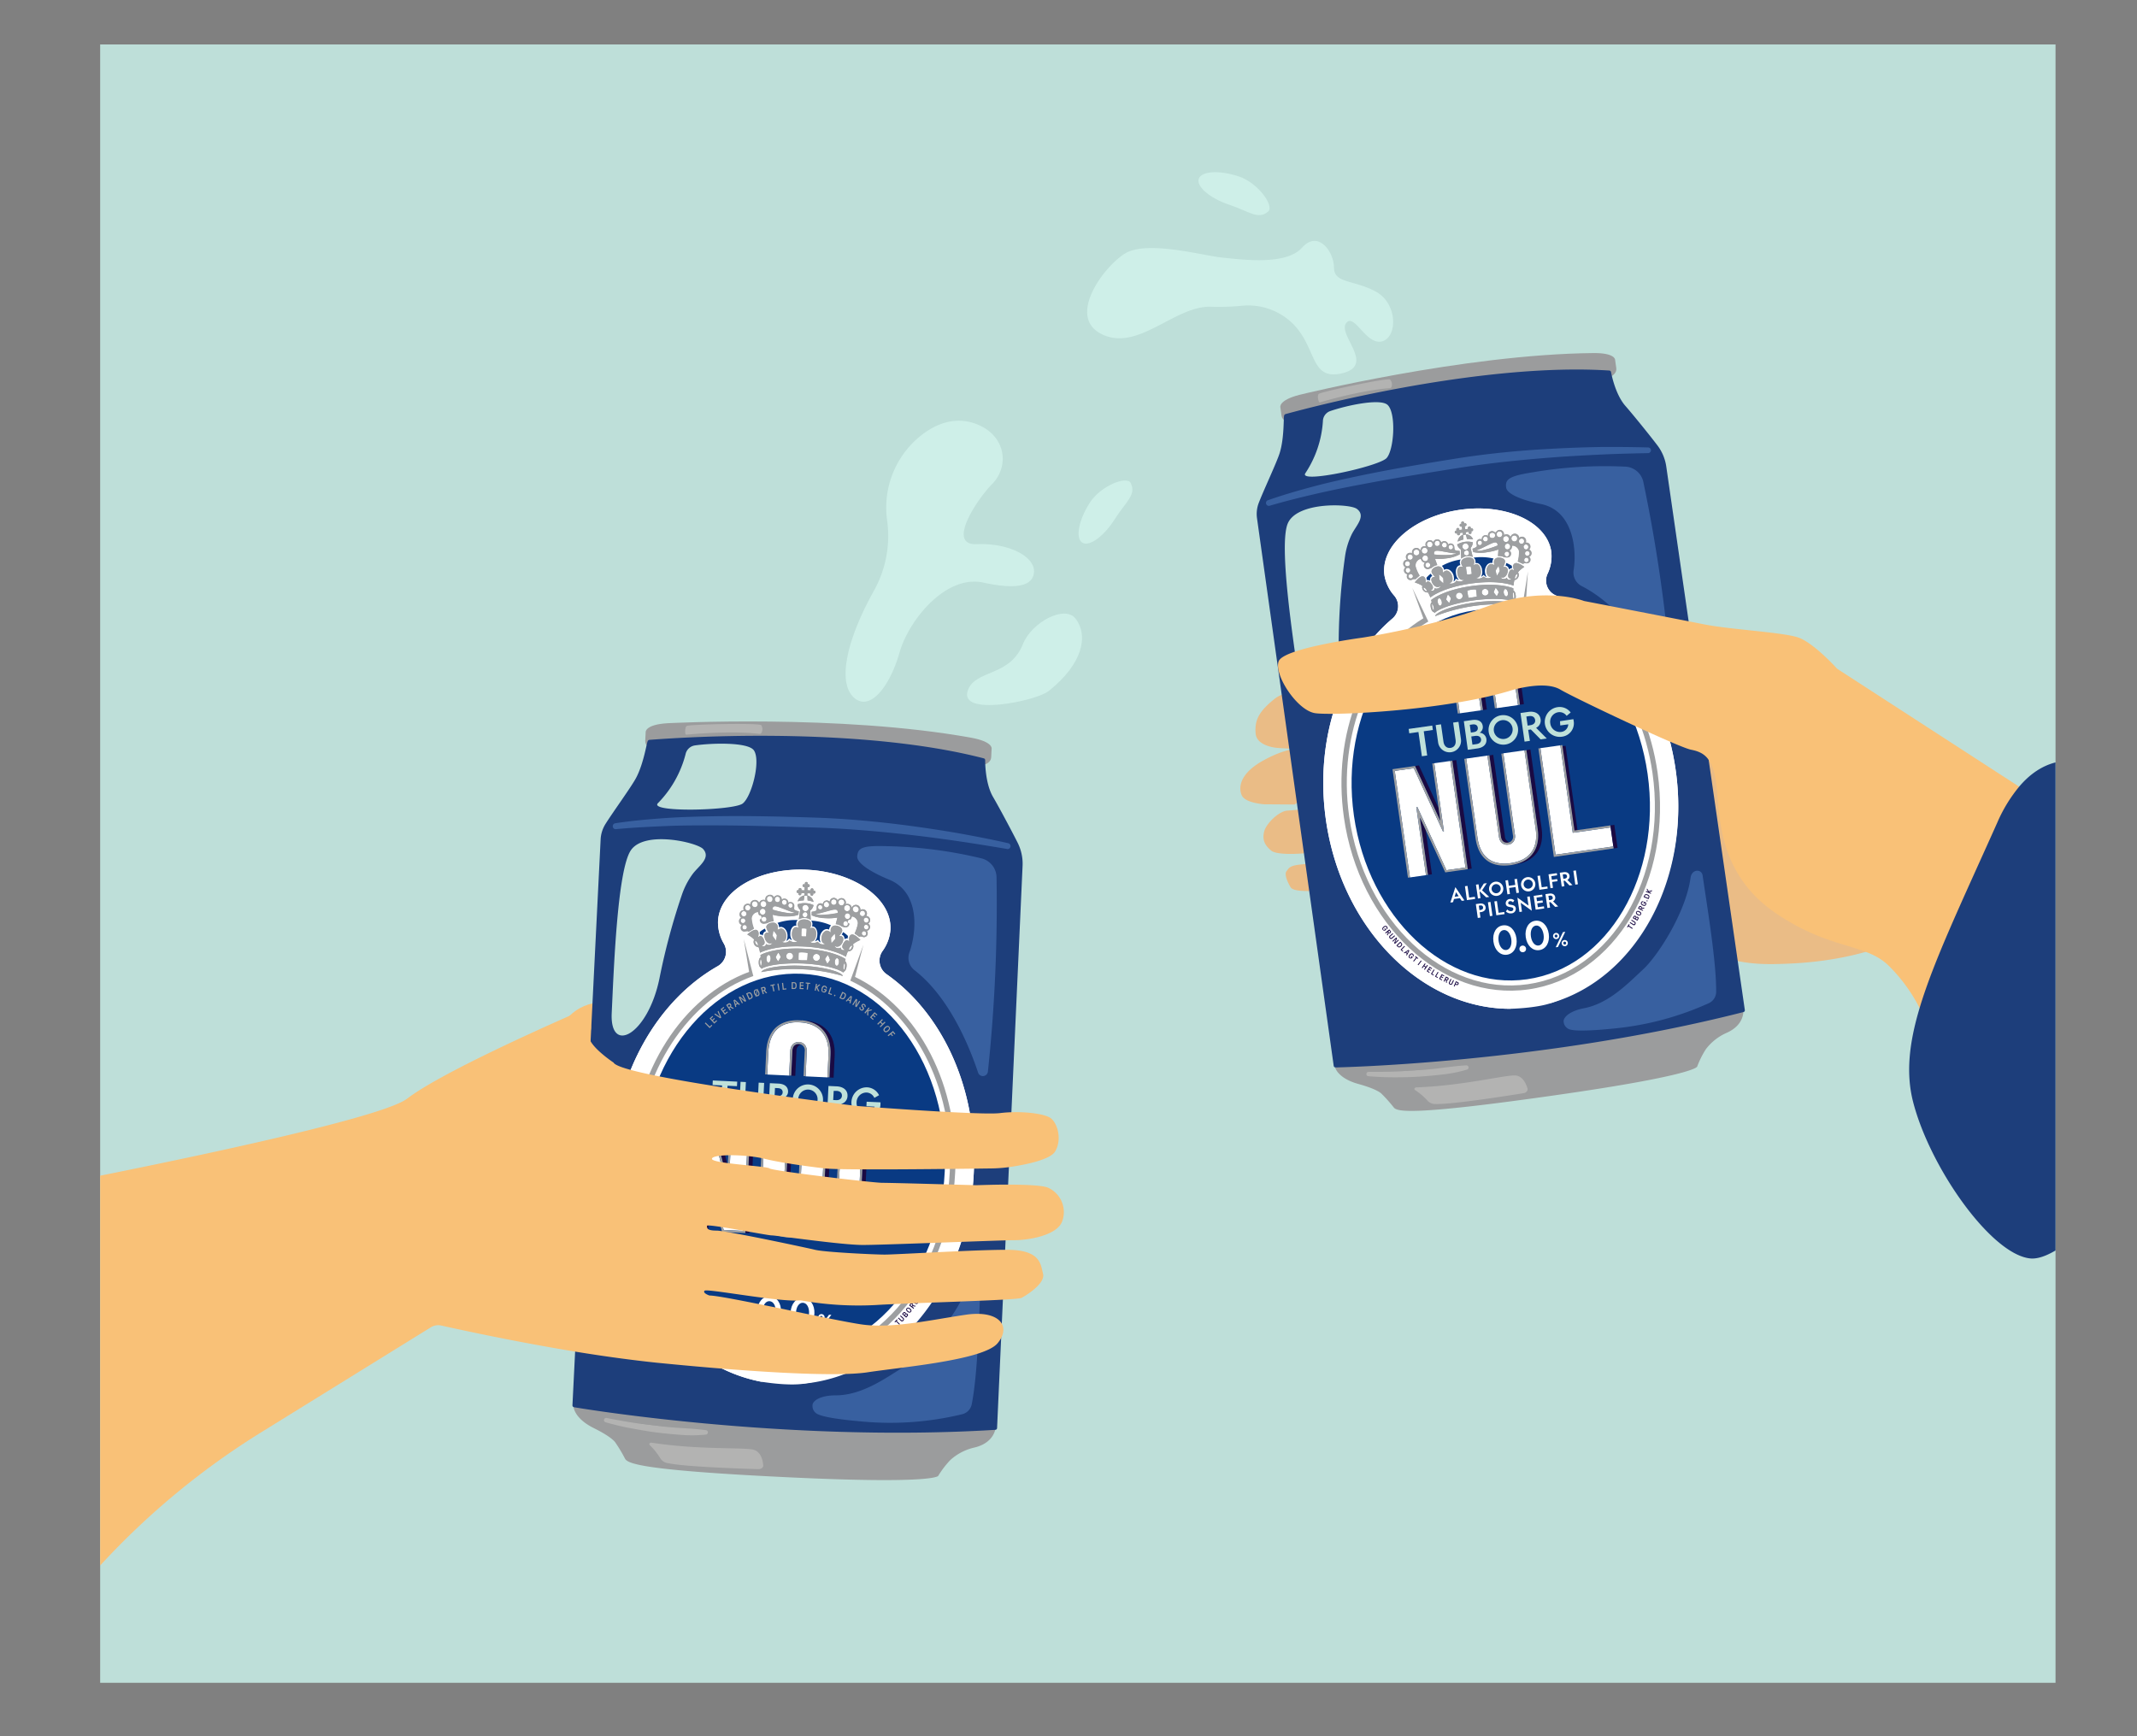 <svg xmlns="http://www.w3.org/2000/svg" xmlns:xlink="http://www.w3.org/1999/xlink" viewBox="0 0 800 650"><rect x="0" y="0" width="800" height="650" fill="#808080" stroke="none"/><defs><style>.cls-1{fill:none;}.cls-2{fill:#bedfd9;}.cls-3{fill:#eabc86;}.cls-4{fill:#9b9c9d;}.cls-17,.cls-20,.cls-5{fill:#1d3e7b;}.cls-17,.cls-5{stroke:#1d3e7b;stroke-linecap:round;stroke-linejoin:round;}.cls-5{stroke-width:1.37px;}.cls-6{fill:#b3b3b2;}.cls-7{fill:#3860a0;}.cls-8{clip-path:url(#clip-path);}.cls-9{fill:#fff;}.cls-10{fill:#093a83;}.cls-11{fill:#9d9fa1;}.cls-12{fill:#1a0a43;}.cls-13{fill:#bfe1da;}.cls-14{clip-path:url(#clip-path-3);}.cls-15{fill:#e6e6e6;}.cls-16{fill:#f9c177;}.cls-17{stroke-width:1.4px;}.cls-18{clip-path:url(#clip-path-5);}.cls-19{clip-path:url(#clip-path-7);}.cls-21{fill:#ceefe8;}</style><clipPath id="clip-path"><rect class="cls-1" x="473.35" y="169.57" width="172.95" height="227.89" transform="translate(-34.36 81.69) rotate(-8.1)"/></clipPath><clipPath id="clip-path-3"><path class="cls-1" d="M537.26,230.69a64.39,64.39,0,0,1,29.51-4.2c-.56-1.37-7.24-2-15.18-.89s-14.16,3.61-14.33,5.09m-1.09-3.33c-.13-.64-.12-1.18,0-1.21s.38.46.52,1.09.12,1.18,0,1.21h0c-.15,0-.37-.46-.51-1.09M566.34,223c-.05-.65,0-1.19.18-1.19s.32.5.37,1.15,0,1.17-.19,1.19h0c-.15,0-.32-.51-.36-1.15m-28.15,2.47c-.11-.76.13-1.42.55-1.48s.84.51,1,1.27-.14,1.42-.56,1.48-.84-.51-.94-1.27M562.93,222c-.11-.76.14-1.42.56-1.48s.84.5,1,1.27-.14,1.42-.56,1.48-.84-.51-1-1.27m-21.54,2.46a8,8,0,0,1,.62-1.92A6.85,6.85,0,0,1,543.2,224a11.92,11.92,0,0,1-.68,1.77,13.48,13.48,0,0,1-1.13-1.28m17.79-2.76a7.24,7.24,0,0,1,.75-1.71,7.54,7.54,0,0,1,1.13,1.67,12.27,12.27,0,0,1-.72,1.55,14.16,14.16,0,0,1-1.16-1.51m-14.13,1.53a1.25,1.25,0,1,1,1.42,1.08,1.26,1.26,0,0,1-1.42-1.08m9.68-1.38a1.27,1.27,0,0,1,1.06-1.45,1.28,1.28,0,0,1,.36,2.54,1.27,1.27,0,0,1-1.42-1.09m-5,1.92a25.69,25.69,0,0,1-.44-2.65,5.89,5.89,0,0,1,1.6-.38,6,6,0,0,1,1.66-.08,21.39,21.39,0,0,1,.3,2.67c-.35.08-1,.19-1.55.27s-1.2.15-1.57.17m-13.73.64-.26.22.24.8s-.6.29-.41,1.69c.29,2,1.31,2.07,1.31,2.07l.14.29c1.79-1.79,7.8-3.76,14.45-4.71s13-.72,15.19.49l.05-.31s1-.37.68-2.36c-.2-1.4-.85-1.51-.85-1.51v-.83l-.3-.14c-.05,0-5.1-2.19-15.53-.71s-14.66,5-14.7,5m-2.73-3.53c-.32-.37-.48-.77-.35-.89s.49.09.82.46.49.78.36.89l-.07,0c-.16,0-.48-.17-.76-.49m33.92-4.24c-.15-.08-.11-.51.1-1s.51-.76.66-.68.12.51-.09,1-.43.66-.59.69Zm-28.37.35c0-.46-.1-1.37-.1-1.94a8.17,8.17,0,0,1,1.56,1.4,11.61,11.61,0,0,1,.05,1.95,14,14,0,0,1-1.51-1.41m21.07-3.33a8.66,8.66,0,0,1,1.11-1.78c.16.54.35,1.44.45,1.88a12.51,12.51,0,0,1-1.07,1.78,14,14,0,0,1-.49-1.88m-10.7,1.43s-.19-1-.24-1.38-.19-1.42-.19-1.42a8.22,8.22,0,0,1,.9-.22,7.56,7.56,0,0,1,.93,0l.21,1.42c.05.34.16,1.39.16,1.39s-.55.13-.88.17-.89.08-.89.08M547,210.75a2.67,2.67,0,0,0,.7,1.47,3.28,3.28,0,0,0-1.06-.07c-.48.07-1.35.57-1.06,2.59s1.41,2.46,2.16,2.35a1.47,1.47,0,0,0,.33-.1s-.22.54-1.23.69a3.38,3.38,0,0,1-1.63-.3,2.24,2.24,0,0,1-1.75,1.11,1.13,1.13,0,0,1-.91-.23s1.49,0,1.18-2.08-1.84-2.63-2.24-2.57a2.13,2.13,0,0,0-1.31.83s0-.43-.08-.84a1.64,1.64,0,0,0-1.85-1.55c-1.33.19-2.47,1.09-2.33,2.06.1.73,1.32,1.88,1.32,1.88a1.42,1.42,0,0,0-.36,0,1.08,1.08,0,0,0-1,1.38c.16,1.12,1.34,2.56,2.47,2.4a1.56,1.56,0,0,0,.92-.42s-.11.86-1.31,1a.93.93,0,0,1-.87-.21s0,.92-.72,1-.77-.11-.77-.11,1.6-.51.4-2.24c-.74-1.06-1.17-1.17-1.52-1.12s-.8.64-.8.64a5.67,5.67,0,0,0,0-1.28c-.09-.6-.48-1.37-1.33-1.25-1.15.16-2.72,2.26-2.72,2.26s2.37.74,2.87,1.4a.94.94,0,0,0-.11.6,2,2,0,0,0,2.2,1.76,12.43,12.43,0,0,1,.88,1.87s4.28-3.66,15.12-5.2,16,.78,16,.78a12.84,12.84,0,0,1,.33-2.05,2,2,0,0,0,1.62-2.3.86.86,0,0,0-.27-.54c.3-.78,2.36-2.15,2.36-2.15s-2.08-1.58-3.24-1.41a1.24,1.24,0,0,0-.92,1.57,5.26,5.26,0,0,0,.36,1.23s-.59-.45-.94-.4-.74.28-1.15,1.51c-.68,2,1,2,1,2s0,.22-.7.32-1-.78-1-.78a.93.93,0,0,1-.77.45,1.37,1.37,0,0,1-1.55-.62,1.62,1.62,0,0,0,1,.15c1.14-.17,1.87-1.89,1.71-3a1.25,1.25,0,0,0-1.72-.93,5.18,5.18,0,0,0,.74-2.18c-.14-1-1.49-1.52-2.82-1.33a1.64,1.64,0,0,0-1.35,2c.06.41.17.83.17.83a2.21,2.21,0,0,0-1.5-.44c-.39.06-1.73,1-1.43,3.09s1.72,1.68,1.72,1.68a1.13,1.13,0,0,1-.81.47,2.26,2.26,0,0,1-2-.58,3.43,3.43,0,0,1-1.47.74c-1,.15-1.38-.31-1.38-.31a1.89,1.89,0,0,0,.35,0c.75-.1,1.7-.84,1.41-2.86s-1.25-2.26-1.74-2.19a3.48,3.48,0,0,0-1,.36,2.66,2.66,0,0,0,.27-1.61c-.16-1.12-1.54-1.38-2.64-1.23s-2.34.8-2.18,1.92m1.42-2.84a1,1,0,0,1-.4-.65.94.94,0,0,1,.78-1.08.79.79,0,0,1,.43,0,.92.92,0,0,1,.63.77.91.91,0,0,1-1.44.91m-1-3a1.15,1.15,0,0,1,1-1.32,1,1,0,0,1,.45,0,1.2,1.2,0,0,1,.85,1,1.17,1.17,0,0,1-1,1.33,1.15,1.15,0,0,1-1.29-1m-2-.94a3.16,3.16,0,0,0,1.38,1.84l.16,3.46a4.1,4.1,0,0,1,4.31-.62l-.81-3.36a3.08,3.08,0,0,0,.81-2.15,7.58,7.58,0,0,0-3-.16,7.69,7.69,0,0,0-2.84,1m-18.21,12h0a.83.83,0,1,1,1.65-.24h0a.83.83,0,1,1-1.65.24m-1.06-2.23h0a.87.87,0,1,1,1.72-.25h0a.87.87,0,1,1-1.72.25m7.39-2a.91.91,0,0,1,.75-1,.86.86,0,0,1,.36,0,.93.93,0,0,1,.67.77.9.9,0,1,1-1.78.25m-7.66-.52A.94.94,0,1,1,527,212a.94.94,0,0,1-1.06-.81m7.09-1.23-.09-.06-.08-.05-.09-.08-.07-.07,0,0a1.21,1.21,0,0,1-.23-.53h0a1.1,1.1,0,0,1,.91-1.25h0a1.1,1.1,0,0,1,1.22.95,1.07,1.07,0,0,1-1.53,1.14m3.87-2.42a.6.6,0,0,1-.1-.3.88.88,0,0,1,.79-1.09c1.44-.21,5.26,1,7.56.95-.19.11-.43.34-2.28.6a36.42,36.42,0,0,1-6-.16m-10,1.15a1,1,0,0,1,.84-1.16,1,1,0,1,1-.84,1.16m16-3.05a.86.86,0,0,1-.62-.71.85.85,0,0,1,.7-1,.77.77,0,0,1,.34,0,.87.87,0,0,1,.61.71.84.84,0,0,1-.7,1,.72.72,0,0,1-.33,0M529.14,207h0a1.11,1.11,0,1,1,2.2-.32h0a1.11,1.11,0,1,1-2.2.31m3.08-.65a1.11,1.11,0,0,1,.93-1.28.93.93,0,0,1,.44,0,1.14,1.14,0,0,1,.82.95,1.12,1.12,0,0,1-.93,1.28h0a1.12,1.12,0,0,1-1.25-1m7.58-2.1a1,1,0,0,1,.79-1.09.94.94,0,0,1,.59.14,1,1,0,0,1,.47.69.93.93,0,1,1-1.85.26m-2.6-.19-.05-.06v0a1,1,0,0,1-.12-.34h0a1,1,0,0,1,.85-1.17,1,1,0,0,1,.58.1l.06,0,.1.06.06.06.08.08,0,.05.08.11h0a1,1,0,0,1,.14.37h0a1,1,0,0,1-.85,1.16h0a1,1,0,0,1-1-.43m-2.54.72-.06,0h0a1.14,1.14,0,0,1-.41-.73h0a1.07,1.07,0,0,1,.9-1.24,1.09,1.09,0,0,1,1.22.94h0a1.1,1.1,0,0,1-.91,1.25h0a1.06,1.06,0,0,1-.74-.19m-.69-1.9a1.63,1.63,0,0,0-.3,1.21,1.5,1.5,0,0,0,.16.52,1.58,1.58,0,0,0-.75-.08,1.62,1.62,0,0,0-1.07.65.5.5,0,1,1-.8.33,1.61,1.61,0,0,0-1.21-.33,1.64,1.64,0,0,0-1.07.65,1.75,1.75,0,0,0-.3,1.24l0,.14a1.52,1.52,0,0,0-1-.18,1.45,1.45,0,0,0-1,.6,1.59,1.59,0,0,0-.29,1.16,1.63,1.63,0,0,0,.36.8h-.08a1.43,1.43,0,0,0-1,.58,1.51,1.51,0,0,0-.28,1.11,1.57,1.57,0,0,0,.57,1,1.74,1.74,0,0,0,.26.15,1.38,1.38,0,0,0-.29.3,1.41,1.41,0,0,0-.26,1.05,1.44,1.44,0,0,0,.54.94,1.32,1.32,0,0,0,.75.29,1.43,1.43,0,0,0,.3,1.92,1.43,1.43,0,0,0,1,.27c.19,0,.79-.32,1.08-.36a.51.51,0,0,1,.5.13l1.64-1.43a12.82,12.82,0,0,1-1.54-3.57,2.6,2.6,0,0,1,2-2.74,2.5,2.5,0,0,0,.63,1.07,1.49,1.49,0,0,0,.88.33,1.61,1.61,0,0,0-.35,1.19,1.47,1.47,0,0,0,.56,1,1.42,1.42,0,0,0,1.05.28c.4-.06.91-.36,1.19-.4a4.69,4.69,0,0,1,2.19-1.12c-.15-.37-.85-2.33-.85-2.33a18.94,18.94,0,0,0,4.07-.14,13.24,13.24,0,0,0,5.2-1.54l-.06-1.3a5.11,5.11,0,0,1-1.63-.24c-.37-.23-.29-.77-.37-1.34a1.49,1.49,0,0,0-.53-.91,1.36,1.36,0,0,0-1-.27,1.32,1.32,0,0,0-.78.41,1.53,1.53,0,0,0-.56-1,1.44,1.44,0,0,0-2,.29l0,.06h0a1.61,1.61,0,0,0-.6-1,1.47,1.47,0,0,0-1.13-.3,1.52,1.52,0,0,0-1,.61,1.4,1.4,0,0,0-.22.44,1.81,1.81,0,0,0-.37-.41,1.59,1.59,0,0,0-1.19-.31,1.53,1.53,0,0,0-1,.63m36.58,6.9h0a.84.84,0,0,1,.71-1,.74.74,0,0,1,.33,0,.87.87,0,0,1,.61.71.84.84,0,0,1-.7,1,.86.86,0,0,1-1-.74m.83-1.75a.9.9,0,0,1-.5-.67.88.88,0,0,1,.73-1,.84.84,0,0,1,.39,0,.88.88,0,1,1-.62,1.63m-7.85.12a.9.9,0,0,1-.2-.23l0,0a1,1,0,0,1-.12-.34.91.91,0,0,1,.76-1,.82.82,0,0,1,.35,0,.93.93,0,0,1-.09,1.81.91.91,0,0,1-.67-.18m6.79-3.24a.94.94,0,0,1,.78-1.09h0a1,1,0,0,1,1.06.82,1,1,0,0,1-.79,1.08h0a.93.93,0,0,1-1-.81m-6.3.78a1.11,1.11,0,0,1,.11-2.16h0a1.12,1.12,0,0,1,.6.09h0l0,0a1.11,1.11,0,0,1,.55.81h0a1.1,1.1,0,0,1-.9,1.25,1.22,1.22,0,0,1-.43,0m-11.44.39c2.22-.63,5.55-2.82,7-3a.88.88,0,0,1,1.07.83.8.8,0,0,1,0,.31,35.48,35.48,0,0,1-5.68,1.82,5.12,5.12,0,0,1-2.36.06m16-3.29a1,1,0,0,1,.85-1.16.9.9,0,0,1,.4,0h0l.16.07.09.05.08.05.05,0a1.11,1.11,0,0,1,.34.64,1,1,0,0,1-.85,1.16h0a1,1,0,0,1-1.14-.88m-14.86,1.34a.85.85,0,0,1-.47-.35l0,0-.05-.16-.06-.17h0a.85.85,0,0,1,.7-1,.73.73,0,0,1,.33,0,.84.84,0,0,1,.61.7.85.85,0,0,1-.7,1,.93.93,0,0,1-.33,0m12.78-1.43a1.13,1.13,0,0,1-.74-.91,1.11,1.11,0,0,1,.94-1.28,1,1,0,0,1,.64.1,1.17,1.17,0,0,1,.62.87,1.12,1.12,0,0,1-.94,1.28,1,1,0,0,1-.52-.06m-3.87-.68a1.12,1.12,0,0,1,.94-1.28,1.08,1.08,0,0,1,.44,0,1.12,1.12,0,0,1,.81.94,1.13,1.13,0,0,1-.93,1.29h0a1.13,1.13,0,0,1-1.26-1m-7.52,0a1,1,0,0,1,.79-1.08.86.86,0,0,1,.5.08,1,1,0,0,1,.56.74.93.93,0,1,1-1.85.26m2.93-.57h0l0,0a1,1,0,0,1-.51-.75h0a1,1,0,0,1,.84-1.17.9.9,0,0,1,.4,0,1,1,0,0,1-.11,2h0a1.06,1.06,0,0,1-.56-.09m2.12-1.17a1.1,1.1,0,0,1,.91-1.25,1,1,0,0,1,.6.1,1.09,1.09,0,1,1-1.51,1.15m-.21-1.14a1.49,1.49,0,0,0-.24.49,1.67,1.67,0,0,0-.34-.36,1.54,1.54,0,0,0-1.13-.31,1.49,1.49,0,0,0-1,.61,1.59,1.59,0,0,0-.29,1.16h0l-.05,0a1.42,1.42,0,0,0-2,.29,1.5,1.5,0,0,0-.28,1.07,1.27,1.27,0,0,0-.85-.18,1.29,1.29,0,0,0-.89.55,1.37,1.37,0,0,0-.26,1c.08.56.31,1.06,0,1.38a4.93,4.93,0,0,1-1.49.69l.3,1.26a13.26,13.26,0,0,0,5.42,0,18.89,18.89,0,0,0,4-1s-.14,2.08-.17,2.48a4.55,4.55,0,0,1,2.41.47c.28,0,.86.1,1.25.05a1.44,1.44,0,0,0,.94-.57,1.48,1.48,0,0,0,.26-1.08,1.57,1.57,0,0,0-.66-1,1.55,1.55,0,0,0,.76-.56,2.67,2.67,0,0,0,.3-1.21,2.62,2.62,0,0,1,2.64,2.09,13,13,0,0,1-.49,3.87l2,.9c.06-.11.15-.21.44-.26s.94.08,1.13,0a1.35,1.35,0,0,0,.89-.54,1.38,1.38,0,0,0,.26-1,1.4,1.4,0,0,0-.51-.9,1.27,1.27,0,0,0,.64-.48,1.46,1.46,0,0,0-.28-2,1.27,1.27,0,0,0-.36-.2,2.09,2.09,0,0,0,.2-.22,1.54,1.54,0,0,0-.3-2.1,1.45,1.45,0,0,0-1.08-.29l-.08,0a1.52,1.52,0,0,0,.12-.87,1.6,1.6,0,0,0-.59-1,1.49,1.49,0,0,0-2,.15l0-.15a1.67,1.67,0,0,0-.64-1.1,1.56,1.56,0,0,0-1.21-.32,1.63,1.63,0,0,0-1.07.65,1.84,1.84,0,0,0-.29.69,1.65,1.65,0,0,0-.56-.79,1.6,1.6,0,0,0-1.21-.32,1.52,1.52,0,0,0-.7.28,1.4,1.4,0,0,0,0-.54,1.64,1.64,0,0,0-.62-1.08,1.54,1.54,0,0,0-1.19-.32,1.53,1.53,0,0,0-1,.64m-13.12-3.26a.51.51,0,0,0,.14.3.63.63,0,0,0-.32,0,.55.55,0,0,0,.15,1.09c.18,0,.21-.08.21-.08l.17,1.18-1.14.16s0-.05,0-.23a.54.54,0,1,0-1.06.15.69.69,0,0,0,.13.3.38.38,0,0,0-.31,0,.55.55,0,0,0,.15,1.08.4.4,0,0,0,.29-.14.76.76,0,0,0,0,.33.52.52,0,0,0,.6.47.51.51,0,0,0,.45-.62c0-.18-.07-.21-.07-.21l1.14-.16.11.78a3,3,0,0,0-2,2.59,8.78,8.78,0,0,1,2.1-.77l-.08-1.7.53-.09.53-.06.41,1.66a8.7,8.7,0,0,1,2.23.14,3,3,0,0,0-2.66-1.92l-.11-.78,1.14-.17s0,0,0,.23a.53.53,0,1,0,1-.15.58.58,0,0,0-.13-.3.44.44,0,0,0,.32.05.52.52,0,0,0,.45-.62.51.51,0,0,0-.6-.47.47.47,0,0,0-.3.13.63.63,0,0,0,.05-.32.54.54,0,1,0-1.06.15c0,.18.08.22.08.22l-1.14.16-.17-1.18s.05,0,.23,0a.52.52,0,0,0,.45-.61.54.54,0,0,0-.61-.47.58.58,0,0,0-.29.14.52.52,0,0,0,0-.33.52.52,0,0,0-.61-.47.53.53,0,0,0-.45.62"/></clipPath><clipPath id="clip-path-5"><rect class="cls-1" x="180.74" y="332.82" width="233.52" height="177.23" transform="translate(-137.6 698.58) rotate(-87.28)"/></clipPath><clipPath id="clip-path-7"><path class="cls-1" d="M285,363.93a66.17,66.17,0,0,1,30.51,1.45c-.3-1.48-6.9-3.42-15.11-3.81s-14.94.9-15.4,2.36m-.46-3.56c0-.66.11-1.21.26-1.21s.3.53.31,1.2-.1,1.21-.26,1.21h0c-.15,0-.29-.54-.31-1.2m31.2,1.45c.08-.67.26-1.19.42-1.17s.22.57.14,1.23-.26,1.17-.41,1.17h0c-.15,0-.22-.58-.14-1.23m-28.81-2.93c0-.79.41-1.41.84-1.39s.75.68.72,1.47-.42,1.4-.85,1.38-.75-.67-.71-1.46m25.58,1.22c0-.79.41-1.41.85-1.39s.75.67.71,1.46-.41,1.41-.85,1.39-.74-.68-.71-1.46m-22.15-1.68a8.14,8.14,0,0,1,1-1.81,7.6,7.6,0,0,1,.92,1.67,13.51,13.51,0,0,1-1,1.65,11.62,11.62,0,0,1-.89-1.51m18.44.65a7.44,7.44,0,0,1,1.08-1.58,7.66,7.66,0,0,1,.81,1.9,11.83,11.83,0,0,1-1,1.42,14.08,14.08,0,0,1-.87-1.74m-14.52-1.18a1.28,1.28,0,1,1,1.22,1.37,1.3,1.3,0,0,1-1.22-1.37m10,.48a1.31,1.31,0,0,1,1.34-1.26,1.31,1.31,0,1,1-1.34,1.26m-5.4,1a25.63,25.63,0,0,1,.06-2.75,6,6,0,0,1,1.69-.08,6.21,6.21,0,0,1,1.68.24,24.19,24.19,0,0,1-.2,2.75c-.38,0-1,0-1.62,0s-1.24-.08-1.61-.13m-13.95-2-.3.17.08.85s-.66.18-.73,1.62c-.09,2.06.92,2.34.92,2.34l.09.32c2.14-1.45,8.57-2.28,15.44-2s13.2,1.77,15.2,3.41l.11-.3s1-.18,1.14-2.24c.07-1.45-.57-1.68-.57-1.68l.16-.85-.28-.19s-4.71-3.19-15.49-3.7-15.72,2.18-15.77,2.21m-2.06-4.08c-.26-.44-.34-.87-.19-1s.48.19.74.62.34.88.19,1l-.08,0c-.16,0-.44-.27-.66-.65m34.95,2.26c-.14-.11,0-.53.29-.95s.66-.66.8-.55,0,.53-.29,1-.55.58-.72.57Zm-28.62-5.11c0-.46.16-1.4.27-2a7.73,7.73,0,0,1,1.3,1.7,12.46,12.46,0,0,1-.32,2,14.82,14.82,0,0,1-1.25-1.71m21.85.71a8.71,8.71,0,0,1,1.45-1.58c.07.57.08,1.52.1,2a14,14,0,0,1-1.42,1.59,13,13,0,0,1-.13-2M300,350.51s0-1.09,0-1.43.08-1.47.08-1.47a7.28,7.28,0,0,1,.95-.05,8.76,8.76,0,0,1,.94.14s0,1.12-.06,1.47-.11,1.43-.11,1.43-.58,0-.92,0-.91-.09-.91-.09m-1.35-4.77a2.68,2.68,0,0,0,.42,1.61,3.65,3.65,0,0,0-1-.27c-.5,0-1.47.32-1.57,2.41s.95,2.74,1.73,2.78a1.65,1.65,0,0,0,.35,0s-.33.5-1.38.45a3.37,3.37,0,0,1-1.57-.61,2.31,2.31,0,0,1-2,.78,1.17,1.17,0,0,1-.87-.4s1.49.32,1.6-1.87-1.35-3-1.77-3a2.24,2.24,0,0,0-1.48.58s.07-.43.09-.85a1.7,1.7,0,0,0-1.57-1.93c-1.37-.06-2.69.62-2.74,1.63a5.14,5.14,0,0,0,1,2.15,1.28,1.28,0,0,0-.37-.06,1.09,1.09,0,0,0-1.31,1.18c-.06,1.16.85,2.85,2,2.9a1.63,1.63,0,0,0,1-.24,1.4,1.4,0,0,1-1.52.78,1,1,0,0,1-.83-.38s-.21.92-.92.88-.75-.25-.75-.25,1.7-.21.83-2.17c-.54-1.22-.95-1.41-1.31-1.43s-.93.5-.93.5a5.87,5.87,0,0,0,.25-1.29c0-.62-.22-1.48-1.09-1.52-1.19-.06-3.17,1.75-3.17,1.75s2.23,1.2,2.61,2a.87.87,0,0,0-.22.57,2,2,0,0,0,1.87,2.2,12.09,12.09,0,0,1,.53,2.05s5-2.85,16.22-2.32,15.92,3.85,15.92,3.85a12.71,12.71,0,0,1,.73-2,2,2,0,0,0,2.07-2,.88.88,0,0,0-.17-.59c.45-.73,2.79-1.71,2.79-1.71s-1.79-2-3-2.05c-.87,0-1.2.79-1.23,1.41a5.55,5.55,0,0,0,.13,1.3s-.51-.56-.87-.58-.8.14-1.45,1.3c-1.06,1.87.62,2.24.62,2.24s-.06.22-.77.18-.84-1-.84-1a.93.93,0,0,1-.86.3,1.4,1.4,0,0,1-1.44-.92,1.62,1.62,0,0,0,1,.34c1.18.06,2.25-1.53,2.3-2.69a1.09,1.09,0,0,0-1.19-1.3,1.53,1.53,0,0,0-.37,0s1.14-1.29,1.17-2.05c0-1-1.2-1.81-2.58-1.88a1.68,1.68,0,0,0-1.74,1.77,8.59,8.59,0,0,0,0,.86,2.25,2.25,0,0,0-1.43-.73c-.41,0-1.93.64-2,2.84s1.4,2,1.4,2a1.18,1.18,0,0,1-.9.32,2.31,2.31,0,0,1-1.9-1,3.47,3.47,0,0,1-1.63.46c-1.05,0-1.33-.58-1.33-.58a1.7,1.7,0,0,0,.35.07c.78,0,1.88-.52,2-2.6s-.83-2.52-1.33-2.55a3.65,3.65,0,0,0-1.08.17,2.7,2.7,0,0,0,.58-1.56c.05-1.16-1.28-1.69-2.41-1.75s-2.51.35-2.57,1.51m2-2.59a.94.94,0,0,1-.27-.73,1,1,0,0,1,1-.93.74.74,0,0,1,.41.13,1,1,0,0,1-.51,1.83.88.88,0,0,1-.63-.3m-.37-3.24a1.18,1.18,0,0,1,1.23-1.14.93.93,0,0,1,.44.11,1.22,1.22,0,0,1,.67,1.14,1.17,1.17,0,1,1-2.34-.11m-1.8-1.32a3.19,3.19,0,0,0,1,2.11l-.51,3.52a3.76,3.76,0,0,1,2.26-.53,3.81,3.81,0,0,1,2.2.74l-.17-3.55a3.11,3.11,0,0,0,1.23-2,7.89,7.89,0,0,0-3-.74,8,8,0,0,0-3.06.45m-20.63,8.55h0a.86.86,0,0,1,.89-.84.87.87,0,0,1,.81.92h0a.85.85,0,1,1-1.7-.08m-.64-2.45h0a.89.89,0,0,1,.93-.86.9.9,0,0,1,.85.95h0a.89.89,0,1,1-1.78-.09m7.82-.55a.92.92,0,0,1,1-.91.87.87,0,0,1,.36.09,1,1,0,0,1,.52.9.94.94,0,0,1-1,.9.92.92,0,0,1-.87-1m-7.62-2a1,1,0,1,1,.92,1,1,1,0,0,1-.92-1m7.38.13-.08-.07-.07-.07-.07-.1-.06-.08,0-.06a1.11,1.11,0,0,1-.13-.57h0a1.12,1.12,0,0,1,1.15-1.08h0a1.14,1.14,0,0,1-.11,2.27,1.16,1.16,0,0,1-.61-.23m4.36-1.69a.69.69,0,0,1-.05-.32.91.91,0,0,1,1-.95c1.48.07,5.1,2,7.42,2.42a5.34,5.34,0,0,1-2.42.16,36.73,36.73,0,0,1-6-1.31m-10.3-.77a1.05,1.05,0,0,1,1.08-1,1.06,1.06,0,0,1-.1,2.12,1.05,1.05,0,0,1-1-1.11m16.68,0A.89.89,0,0,1,295,339a.87.87,0,0,1,.89-.84.9.9,0,0,1,.33.09.87.87,0,0,1,.48.83.85.85,0,0,1-.89.83.73.73,0,0,1-.33-.08m-14.11-1.31h0a1.13,1.13,0,1,1,2.26.11h0a1.13,1.13,0,1,1-2.26-.1m3.22-.07a1.15,1.15,0,0,1,1.18-1.11,1.24,1.24,0,0,1,.44.11,1.16,1.16,0,0,1,.64,1.11,1.15,1.15,0,0,1-1.19,1.12h0a1.16,1.16,0,0,1-1.07-1.23m8-.65a1,1,0,0,1,1-.94.93.93,0,0,1,.57.25,1,1,0,0,1,.34.78,1,1,0,0,1-1,.94,1,1,0,0,1-.91-1m-2.59-.69,0-.07v0a1.5,1.5,0,0,1-.05-.37h0a1,1,0,0,1,1.08-1,1,1,0,0,1,.57.21l.05.05.09.08.05.07.07.1,0,.05.05.13h0a1.1,1.1,0,0,1,.05.41h0a1,1,0,0,1-1.07,1h0a1,1,0,0,1-.89-.62m-2.69.24-.05,0h0a1.19,1.19,0,0,1-.28-.81h0a1.1,1.1,0,1,1,2.19.1h0a1.11,1.11,0,0,1-1.15,1.08h0a1,1,0,0,1-.71-.32m-.33-2.05a1.7,1.7,0,0,0-.53,1.16,1.66,1.66,0,0,0,.06.55,1.68,1.68,0,0,0-.74-.22,1.63,1.63,0,0,0-1.2.45,1.71,1.71,0,0,0-.5.86,1.56,1.56,0,0,0-.37-.68,1.59,1.59,0,0,0-1.15-.56,1.63,1.63,0,0,0-1.2.44,1.72,1.72,0,0,0-.54,1.19v.15a1.47,1.47,0,0,0-.93-.37,1.53,1.53,0,0,0-1.13.41,1.63,1.63,0,0,0-.51,1.12,1.72,1.72,0,0,0,.2.87h-.07a1.49,1.49,0,0,0-1.08.39,1.59,1.59,0,0,0-.48,1.07,1.53,1.53,0,0,0,.38,1.1,1.15,1.15,0,0,0,.23.21,1.21,1.21,0,0,0-.35.24,1.47,1.47,0,0,0-.1,2.06,1.36,1.36,0,0,0,.7.43,1.47,1.47,0,0,0-.43,1,1.4,1.4,0,0,0,1.31,1.48c.2,0,.86-.16,1.16-.15a.51.51,0,0,1,.47.23l1.94-1.12a13.06,13.06,0,0,1-.87-3.9,2.67,2.67,0,0,1,2.49-2.38,2.73,2.73,0,0,0,.42,1.21.82.82,0,0,1,.25,1.62,1.53,1.53,0,0,0,.38,1.08,1.44,1.44,0,0,0,1,.48c.41,0,1-.18,1.28-.17a4.77,4.77,0,0,1,2.41-.71c-.07-.4-.41-2.51-.41-2.51a19.55,19.55,0,0,0,4.14.65c3.84.18,5.52-.56,5.52-.56l.19-1.31a5.32,5.32,0,0,1-1.59-.56c-.33-.3-.15-.83-.12-1.42a1.44,1.44,0,0,0-.36-1,1.31,1.31,0,0,0-1-.47,1.33,1.33,0,0,0-.86.26,1.58,1.58,0,0,0-.38-1.07,1.5,1.5,0,0,0-1-.5,1.45,1.45,0,0,0-1.07.4l0,.05h0a1.69,1.69,0,0,0-.4-1.16,1.59,1.59,0,0,0-1.08-.52,1.53,1.53,0,0,0-1.13.42,1.35,1.35,0,0,0-.31.4,1.66,1.66,0,0,0-.29-.48,1.6,1.6,0,0,0-2.31-.11m35.5,14h0a.86.86,0,0,1,.89-.84,1.14,1.14,0,0,1,.33.08.88.88,0,0,1,.48.84.85.85,0,1,1-1.7-.08m1.17-1.61a.91.91,0,0,1,.55-1.64,1,1,0,0,1,.39.12.91.91,0,0,1,.46.83.9.9,0,0,1-.94.87.88.88,0,0,1-.46-.18m-7.93-1.39a1.35,1.35,0,0,1-.15-.26l0-.05a1,1,0,0,1,.91-1.28,1.06,1.06,0,0,1,.36.09,1,1,0,0,1,.51.91.93.93,0,0,1-1,.9,1,1,0,0,1-.64-.31m7.46-2a1,1,0,0,1,1-.94h0a1,1,0,0,1-.09,2h0a1,1,0,0,1-.91-1m-6.49-.42a1.14,1.14,0,0,1,.53-2.15h0a1,1,0,0,1,.59.21h0l0,0a1.14,1.14,0,0,1,.4.93h0a1.12,1.12,0,0,1-1.15,1.08,1.19,1.19,0,0,1-.42-.11m-11.59-1.81c2.35-.21,6.13-1.77,7.62-1.7a.9.9,0,0,1,.91,1,.76.76,0,0,1-.08.32,37,37,0,0,1-6.06.73c-1.92-.09-2.19-.29-2.39-.39m16.73-.23a1,1,0,0,1,1.08-1,1.24,1.24,0,0,1,.39.1l0,0,.15.09.08.07.07.06,0,.06a1.07,1.07,0,0,1-.85,1.72h0a1,1,0,0,1-1-1.11m-15.21-1.51a.82.82,0,0,1-.41-.45l0,0,0-.16,0-.18h0a.87.87,0,0,1,.9-.83.72.72,0,0,1,.32.08.87.87,0,0,1,.48.83.86.86,0,0,1-.89.84.85.85,0,0,1-.32-.09m13.13,1a1.16,1.16,0,1,1,1.25-1.94,1.18,1.18,0,0,1,.45,1,1.15,1.15,0,0,1-1.19,1.12,1,1,0,0,1-.51-.17M316,339.93a1.14,1.14,0,0,1,1.19-1.11.92.92,0,0,1,.43.11,1.17,1.17,0,0,1-.54,2.22h0a1.15,1.15,0,0,1-1.08-1.22m-7.58-1.4a1,1,0,0,1,1-.94,1,1,0,0,1,.48.18,1,1,0,1,1-1.48.76m3.06,0h0l0,0a1,1,0,0,1-.37-.86h0a1.05,1.05,0,0,1,1.08-1,.88.88,0,0,1,.39.11,1.06,1.06,0,0,1-.49,2h0a1,1,0,0,1-.55-.2m2.36-.77a1.09,1.09,0,0,1,1.74-.87,1.15,1.15,0,0,1,.46,1,1.1,1.1,0,1,1-2.2-.1m0-1.19a1.67,1.67,0,0,0-.34.45,1.21,1.21,0,0,0-.27-.43,1.51,1.51,0,0,0-1.08-.52,1.56,1.56,0,0,0-1.12.41,1.63,1.63,0,0,0-.51,1.12h0l0-.06a1.47,1.47,0,0,0-1-.5,1.54,1.54,0,0,0-1.08.4,1.6,1.6,0,0,0-.48,1,1.29,1.29,0,0,0-.83-.34,1.32,1.32,0,0,0-1,.38,1.43,1.43,0,0,0-.45,1c0,.59.1,1.13-.26,1.4a5.12,5.12,0,0,1-1.63.4l0,1.33a13.73,13.73,0,0,0,5.46,1.08,19.6,19.6,0,0,0,4.17-.25l-.64,2.46a4.7,4.7,0,0,1,2.33.93c.29,0,.85.28,1.25.3a1.53,1.53,0,0,0,1.06-.39,1.55,1.55,0,0,0,.47-1,.82.82,0,0,1,.4-1.59,2.69,2.69,0,0,0,.53-1.16,2.66,2.66,0,0,1,2.26,2.61,13.05,13.05,0,0,1-1.24,3.8l1.82,1.29a.53.53,0,0,1,.49-.18c.3,0,.94.26,1.14.26a1.46,1.46,0,0,0,1-.37,1.44,1.44,0,0,0,.46-1,1.54,1.54,0,0,0-.34-1,1.3,1.3,0,0,0,.73-.36,1.47,1.47,0,0,0,.1-2.06,1.18,1.18,0,0,0-.32-.27,2.23,2.23,0,0,0,.24-.19,1.53,1.53,0,0,0,.49-1.06,1.6,1.6,0,0,0-.38-1.11,1.46,1.46,0,0,0-1-.49h-.08a1.68,1.68,0,0,0-.12-2,1.55,1.55,0,0,0-1.08-.52,1.58,1.58,0,0,0-1,.29v-.15a1.68,1.68,0,0,0-1.58-1.79,1.63,1.63,0,0,0-1.2.44,1.76,1.76,0,0,0-.43.65,1.73,1.73,0,0,0-.41-.9,1.63,1.63,0,0,0-1.16-.56,1.73,1.73,0,0,0-.75.14,1.78,1.78,0,0,0,.11-.53,1.71,1.71,0,0,0-.42-1.21,1.57,1.57,0,0,0-1.13-.55,1.6,1.6,0,0,0-1.18.44m-12.57-5.8a.48.48,0,0,0,.08.33A.62.62,0,0,0,301,331a.56.56,0,0,0,0,1.12c.18,0,.23,0,.23,0l-.06,1.22-1.18-.06s0,0,.06-.23a.53.53,0,0,0-.52-.59.54.54,0,0,0-.57.54.61.61,0,0,0,.08.33.45.45,0,0,0-.31-.11.57.57,0,0,0-.06,1.13.41.41,0,0,0,.32-.09.74.74,0,0,0-.1.33.54.54,0,1,0,1.08.05c0-.19,0-.23,0-.23l1.18,0,0,.81a3.12,3.12,0,0,0-2.53,2.22,9,9,0,0,1,2.27-.36l.25-1.73h.55l.54,0,.09,1.74a9.26,9.26,0,0,1,2.23.58,3.14,3.14,0,0,0-2.31-2.45l0-.81,1.18.06s-.05,0-.06.23a.55.55,0,1,0,1.09.05.66.66,0,0,0-.07-.33.42.42,0,0,0,.31.11.53.53,0,0,0,.57-.54.53.53,0,0,0-.52-.58.47.47,0,0,0-.32.07.62.62,0,0,0,.11-.32.54.54,0,0,0-.52-.59.53.53,0,0,0-.57.54c0,.19,0,.24,0,.24l-1.18-.06.06-1.21s0,0,.22.05a.54.54,0,0,0,.58-.53.55.55,0,0,0-.52-.59.55.55,0,0,0-.32.08.5.5,0,0,0,.1-.32.53.53,0,0,0-.52-.59.54.54,0,0,0-.57.54"/></clipPath></defs><title>skaal</title><g id="skål_illu" data-name="skål illu"><rect class="cls-2" x="37.5" y="16.64" width="732" height="613.36"/><path class="cls-3" d="M709.83,352.16s-14.28,7.6-40.79,8.63c-16.24.64-24.72,0-62.35-18.42S501,335.84,501,335.84l-8.45-2.38s-8.18.7-9.38-1.26-2.48-4.95-1.54-6.06.85-2.13,6-2.56,4.86-3.5,4.86-3.5l-2.87-.7a1.89,1.89,0,0,0-.58,0l-1.75.15s-9.21.77-11.43-1.1-3.41-3.83-2.65-7,5.53-7.68,8.6-7.94l11.26-.95-5.47-3.66-2.89,2.31-11.34-.08s-7.25-.41-8.53-3.4-.7-8.18,8.17-13.05,13-4.2,13-4.2l-7.25-.41s-8.27-.34-8.71-5.45,1.36-8.36,7.15-13,20.38-2.76,20.38-2.76l186.17,20.33,30.44,64.12A6.31,6.31,0,0,1,709.83,352.16Z"/><path class="cls-4" d="M603.45,140.73s1.88-1.08,1.62-2.89l-.45-3.15s.07-2.6-8.17-2.51c-48.66.48-110,15.64-110,15.64-8,2.06-7.14,4.69-7.14,4.69l.44,3.16c.26,1.8,2.37,2.31,2.37,2.31Z"/><path class="cls-4" d="M499.82,399.69s1,4,8.68,6.12,8.82,3.8,8.82,3.8a53.92,53.92,0,0,1,4.37,4.9c1.16,1.67,6,3.28,60.06-4.41s53.62-10.85,53.62-10.85a34.17,34.17,0,0,1,3.22-6.44,19.67,19.67,0,0,1,7.86-6.17c6.69-3,6.18-8.24,6.18-8.24S516.11,385,499.82,399.69Z"/><path class="cls-5" d="M652.51,378.23,623.1,174.74a16.5,16.5,0,0,0-3.19-7.6c-3.32-4.36-9.64-12.11-11.95-14.73-4.09-4.65-5.53-13-5.53-13-36.56-2.41-86.7,7-121,16.27-.31.08.12,8.11-1.68,14-1.09,3.6-6.06,14.06-7.89,18.85a10.84,10.84,0,0,0-.61,5.41l28.71,205S577,397.51,652.51,378.23Z"/><path class="cls-6" d="M493.4,148.13a4.68,4.68,0,0,0,.33,2.25.42.42,0,0,0,.43.24s15.18-4.56,26.22-5.3a.76.76,0,0,0,.6-.64,2.68,2.68,0,0,0-.63-2.61c-.71-.66-22.34,3.85-26.42,5.26A.86.86,0,0,0,493.4,148.13Z"/><path class="cls-7" d="M617,169.64c-6,.12-12,.26-17.93.55s-11.94.6-17.9,1.06c-11.91.91-23.79,2.13-35.57,4s-23.65,3.74-35.39,6c-5.88,1.09-11.73,2.28-17.55,3.62s-11.6,2.78-17.32,4.46a1.08,1.08,0,0,1-.67-2.06c5.68-2,11.49-3.67,17.31-5.22s11.7-2.82,17.58-4.06c11.78-2.45,23.63-4.42,35.48-6.31S569,168.62,581,168q9-.49,18-.65c6-.05,12,0,18,.17a1.08,1.08,0,0,1,1.05,1.12A1.1,1.1,0,0,1,617,169.64Z"/><g class="cls-8"><g class="cls-8"><path class="cls-9" d="M572.44,372.14a5.07,5.07,0,0,1,4.67,1.85,4,4,0,0,0,3.73,1.47c31.82-9.3,52.26-46.42,46.46-87.17-4.34-30.52-22.18-55.17-44.91-65.4a6.07,6.07,0,0,1-3.09-8,15.18,15.18,0,0,0,1.43-8.34c-1.58-11.13-16.84-18.16-34.09-15.7s-29.94,13.46-28.36,24.58a15.43,15.43,0,0,0,3.7,7.62,6.06,6.06,0,0,1-.73,8.53c-19,16.17-29.23,44.82-24.88,75.34,5.79,40.75,35.77,70.7,68.93,70.75a4,4,0,0,0,3.17-2.46,5.08,5.08,0,0,1,4-3.07"/><path class="cls-9" d="M580.84,375.46c31.26-11,52.26-46.42,46.46-87.17-4.34-30.52-22.18-55.17-44.91-65.4a6,6,0,0,1-3.08-8,15.26,15.26,0,0,0,1.42-8.34c-1.58-11.13-16.84-18.16-34.09-15.7s-29.94,13.46-28.36,24.58a15.43,15.43,0,0,0,3.7,7.62,6.06,6.06,0,0,1-.73,8.53c-19,16.17-29.23,44.82-24.89,75.34,5.8,40.75,35.78,70.7,68.94,70.75,0,0,9.76-.17,15.54-2.21"/><path class="cls-10" d="M552,228.49c-30.31,4.31-50.57,38.8-45.15,76.88s34.49,65.56,64.8,61.25,50.56-38.81,45.14-76.89S582.33,224.18,552,228.49"/><path class="cls-11" d="M569.82,227.65l.26.07c23.94,6.12,44.09,30.43,48.55,61.75,5.56,39.08-15.39,74.5-46.69,79s-61.31-23.72-66.87-62.8c-4.45-31.32,8.12-60.29,29.4-72.85l.23-.13-6-12.62,4.14,11.41c-22.21,13.49-34.17,43.42-29.75,74.47,5.71,40.15,36.7,69.06,69.08,64.46s54.08-41,48.36-81.17c-4.42-31.05-24.25-56.46-49.34-63.22l.8-12.11Z"/><polygon class="cls-9" points="576.65 280.09 582.33 319.97 603.97 316.89 602.95 309.76 588.78 311.77 584.12 279.03 576.65 280.09"/><path class="cls-9" d="M554.5,246.09a12.91,12.91,0,0,0-5.41,1.9c-3.89,2.61-4.31,7.14-3.76,11l1.15,8.06,7.91-1.13L553.12,257c-.29-2,.7-3.48,2.51-3.74a2.84,2.84,0,0,1,2.17.51,3.46,3.46,0,0,1,1.28,2.38l1.27,8.95,7.92-1.12-1.15-8.06c-1-7.21-5.62-10.78-12.62-9.78"/><path class="cls-9" d="M548.9,284l4.2,29.54c.7,4.91,2.88,8,6.39,9.2a12.75,12.75,0,0,0,6,.39c7.1-1,10.44-5.52,9.42-12.69l-4.2-29.54-7.92,1.12,4.33,30.44a3.44,3.44,0,0,1-.56,2.64,2.84,2.84,0,0,1-1.94,1.1c-1.81.26-3.17-.87-3.46-2.89l-4.33-30.44Z"/><polygon class="cls-9" points="536.92 285.74 540.54 311.18 540.16 311.23 529.27 287.59 522.14 288.6 527.82 328.49 533.83 327.63 530.21 302.19 530.6 302.14 541.48 325.78 548.61 324.77 542.94 284.89 536.92 285.74"/><rect class="cls-12" x="587.13" y="278.65" width="1.5" height="32.33" transform="matrix(0.99, -0.14, 0.14, 0.99, -35.67, 85.76)"/><polygon class="cls-12" points="602.84 309.02 602.84 309.02 602.85 309.02 604.07 317.63 605.55 317.42 604.33 308.81 602.84 309.02"/><path class="cls-12" d="M554.61,254.41a2,2,0,0,0-.64.88,3.26,3.26,0,0,0-.11,1.55l1.27,9,1.49-.22-1.28-8.95a2.33,2.33,0,0,1,1.15-2.67,2.4,2.4,0,0,0-.76,0,2.37,2.37,0,0,0-1.12.46"/><path class="cls-12" d="M555.88,245.14l-.74.13c7.07-.7,11.69,3.25,12.72,10.49l1.15,8.06,1.48-.21-1.14-8.06c-1.07-7.49-6-11.48-13.47-10.41"/><path class="cls-12" d="M564.49,315.5a2.59,2.59,0,0,0,.65-.18l.08,0a2.31,2.31,0,0,1-1.85-2.24L559,282.6l-1.48.21,4.33,30.44c.22,1.56,1.14,2.46,2.6,2.25"/><path class="cls-12" d="M571.43,280.83h0l4.21,29.55c.5,3.58,0,6.68-1.72,9-1.55,2.2-4.1,3.73-7.63,4.37.26,0,.5,0,.77-.08,7.83-1.11,11.08-6.37,10.06-13.53l-4.21-29.55Z"/><polygon class="cls-12" points="539.2 307.07 538.55 302.53 531.2 286.56 529.72 286.77 539.07 307.09 539.2 307.07"/><polygon class="cls-12" points="531.55 306.3 534.57 327.52 536.06 327.31 533.68 310.63 531.68 306.29 531.55 306.3"/><rect class="cls-12" x="546.56" y="284.47" width="1.5" height="41.03" transform="translate(-37.51 80.14) rotate(-8.1)"/><rect class="cls-12" x="538.88" y="302.5" height="4.59" transform="matrix(0.99, -0.14, 0.14, 0.99, -37.56, 78.95)"/><path class="cls-12" d="M531.55,306.3l3,21.22Z"/><polygon class="cls-11" points="589.42 310.93 584.86 278.92 584.12 279.03 588.78 311.77 602.95 309.76 602.84 309.02 589.42 310.93"/><polygon class="cls-11" points="582.32 319.97 576.65 280.09 575.91 280.19 581.69 320.82 604.07 317.63 603.97 316.89 582.32 319.97"/><path class="cls-11" d="M555.14,245.27c-.25,0-.49,0-.75.08-3.85.55-6.49,2.09-8.09,4.32-1.73,2.42-2.24,5.67-1.71,9.41l1.14,8.05.74-.1L545.33,259c-.55-3.84-.13-8.37,3.76-11a12.91,12.91,0,0,1,5.41-1.9c7-1,11.6,2.57,12.62,9.78l1.15,8.06.74-.11-1.15-8.06c-1-7.24-5.65-11.19-12.72-10.49"/><path class="cls-11" d="M555.63,253.21c-1.81.26-2.8,1.72-2.51,3.74l1.27,8.95.74-.1-1.27-9a3.26,3.26,0,0,1,.11-1.55,2,2,0,0,1,.64-.88,2.37,2.37,0,0,1,1.12-.46,2.4,2.4,0,0,1,.76,0,2.33,2.33,0,0,1,1.85,2.25l1.27,9,.74-.11-1.27-8.95a3.46,3.46,0,0,0-1.28-2.38,2.84,2.84,0,0,0-2.17-.51"/><path class="cls-11" d="M571.43,280.83l-.74.11,4.2,29.54c1,7.17-2.32,11.68-9.42,12.69a12.75,12.75,0,0,1-6-.39c-3.51-1.19-5.69-4.29-6.39-9.2L548.9,284l-.75.1,4.21,29.55c1,7.39,5.38,11.34,13.21,10.22.25,0,.48-.09.72-.13h0c3.53-.64,6.08-2.17,7.63-4.37,1.67-2.35,2.22-5.45,1.72-9Z"/><path class="cls-11" d="M564.6,316.24a2.84,2.84,0,0,0,1.94-1.1,3.44,3.44,0,0,0,.56-2.64l-4.33-30.44-.74.11,4.33,30.44a2.32,2.32,0,0,1-1.14,2.67l-.08,0a2.59,2.59,0,0,1-.65.18h0c-1.45.21-2.38-.69-2.6-2.25l-4.34-30.44-.74.1,4.33,30.44c.29,2,1.65,3.15,3.46,2.89"/><polygon class="cls-11" points="540.16 311.23 540.54 311.18 536.92 285.74 536.18 285.85 536.18 285.85 539.2 307.07 539.2 307.07 539.07 307.09 529.72 286.77 521.29 287.97 521.29 287.97 527.08 328.59 527.08 328.59 527.82 328.48 522.14 288.6 529.27 287.59 540.16 311.23"/><polygon class="cls-11" points="542.94 284.89 548.61 324.77 541.48 325.78 530.6 302.14 530.21 302.19 533.83 327.63 534.57 327.52 531.55 306.3 531.68 306.29 541.04 326.6 549.46 325.41 543.68 284.78 542.94 284.89"/><polygon class="cls-12" points="611.21 347.48 609.79 346.54 610.06 346.13 609.81 345.96 609.09 347.05 609.34 347.22 609.61 346.81 611.03 347.76 611.21 347.48"/><path class="cls-12" d="M612.2,346a.63.63,0,0,0-.23-.95l-1.14-.71-.18.28,1.14.7c.23.15.28.31.15.52s-.3.24-.53.09l-1.13-.7-.18.28,1.15.71a.61.61,0,0,0,1-.22"/><path class="cls-12" d="M612.52,343.67a.3.3,0,0,1,.52.3l-.18.31-.52-.3Zm-.74-.34c.09-.14.21-.23.39-.12s.17.25.08.4l-.13.23-.48-.27Zm1.33-.05a.44.44,0,0,0-.59.08.42.42,0,0,0-.21-.45.5.5,0,0,0-.76.22l-.33.57,1.73,1,.35-.6a.55.55,0,0,0-.19-.84"/><path class="cls-12" d="M612.77,341.52c.13-.24.38-.3.86,0s.56.51.43.75-.38.3-.86,0-.56-.5-.43-.74m-.26-.14c-.23.41-.07.84.53,1.17s1.05.24,1.28-.18.07-.85-.53-1.18-1-.23-1.28.19"/><path class="cls-12" d="M613.78,339.68a.3.3,0,0,1,.54.27l-.15.29-.54-.27Zm1.37,1.07-.71-.37.12-.24.89,0,.16-.32-1,0a.51.51,0,0,0-.31-.58c-.36-.18-.61-.06-.8.3l-.3.58L615,341Z"/><path class="cls-12" d="M616.2,338.7c.25-.52,0-.87-.6-1.14l-.05,0-.33.7.27.13.19-.39c.3.16.36.37.25.6s-.36.32-.85.09-.59-.47-.47-.72a.39.39,0,0,1,.5-.22l.15-.3a.72.72,0,0,0-.92.39c-.21.42,0,.85.59,1.14s1.07.18,1.27-.25"/><rect class="cls-12" x="616.44" y="337.11" width="0.35" height="0.37" transform="translate(53.37 757.7) rotate(-65.42)"/><path class="cls-12" d="M615.84,335.31c.1-.23.32-.35.82-.14s.57.46.47.7l-.15.33-1.28-.56Zm1.29,1.31.27-.63c.18-.42.05-.84-.61-1.12s-1-.1-1.23.33l-.27.63Z"/><polygon class="cls-12" points="618.11 334.31 617.23 333.96 618.36 333.69 618.51 333.31 617.21 333.63 616.61 332.64 616.47 333 617.01 333.87 616.24 333.56 616.12 333.87 617.99 334.61 618.11 334.31"/><path class="cls-12" d="M517.66,348.1c.36.45.8.36,1.29,0l0,0-.48-.61-.24.18.27.34c-.28.2-.49.17-.65,0s-.13-.47.3-.81.68-.31.85-.1a.4.4,0,0,1,0,.55l.21.26a.71.71,0,0,0,.06-1c-.29-.38-.75-.4-1.29,0s-.63.88-.34,1.25"/><path class="cls-12" d="M520.32,348.63a.28.28,0,0,1,0,.43.27.27,0,0,1-.42,0l-.21-.25.46-.39Zm-1.53.84.62-.51.18.21-.39.8.23.27.42-.89a.52.52,0,0,0,.66-.06.53.53,0,0,0,0-.85l-.42-.5-1.55,1.28Z"/><path class="cls-12" d="M520.24,351.23a.62.62,0,0,0,1,.07l1-.88-.22-.25-1,.87c-.21.18-.38.18-.54,0s-.14-.36.07-.54l1-.87-.21-.25-1,.88a.61.61,0,0,0-.07,1"/><polygon class="cls-12" points="522.2 353.37 523.67 352.01 523.46 351.78 522.28 352.86 523.01 351.29 522.71 350.95 521.23 352.31 521.44 352.54 522.63 351.46 521.89 353.03 522.2 353.37"/><path class="cls-12" d="M524.47,353.26c.18.19.21.44-.19.82s-.64.35-.82.16l-.25-.25,1-1Zm-1.71.7.48.49c.33.33.76.37,1.28-.13s.49-.94.16-1.27l-.48-.49Z"/><polygon class="cls-12" points="525.1 356.3 525.31 356.08 524.76 355.55 525.95 354.33 525.72 354.1 524.31 355.53 525.1 356.3"/><path class="cls-12" d="M526.43,356.48l.84-.55-.48.89Zm.24,1.27.94-1.86-.32-.29-1.78,1.09.24.22.42-.26.48.44-.23.43Z"/><path class="cls-12" d="M527.64,358.65c.43.37.85.2,1.26-.28l0,0-.59-.51-.2.23.33.28c-.24.25-.45.26-.65.09s-.21-.44.15-.85.61-.44.82-.26a.41.41,0,0,1,.07.55l.25.21a.71.71,0,0,0-.13-1c-.35-.31-.81-.24-1.26.28s-.45,1-.09,1.29"/><polygon class="cls-12" points="529.28 360 530.37 358.68 530.75 358.99 530.94 358.76 529.93 357.93 529.74 358.16 530.11 358.47 529.03 359.79 529.28 360"/><rect class="cls-12" x="530.44" y="360.26" width="2.01" height="0.33" transform="translate(-78.47 561.29) rotate(-52.37)"/><polygon class="cls-12" points="532.51 362.48 533.04 361.75 533.62 362.16 533.1 362.9 533.37 363.09 534.54 361.46 534.27 361.26 533.8 361.92 533.22 361.5 533.68 360.85 533.41 360.65 532.24 362.29 532.51 362.48"/><polygon class="cls-12" points="535.05 364.23 535.22 363.98 534.54 363.52 534.88 363.01 535.52 363.44 535.68 363.18 535.05 362.76 535.32 362.35 535.98 362.79 536.15 362.54 535.22 361.92 534.1 363.59 535.05 364.23"/><polygon class="cls-12" points="536.6 365.21 536.76 364.96 536.12 364.55 537.02 363.1 536.75 362.93 535.68 364.63 536.6 365.21"/><polygon class="cls-12" points="538.14 366.13 538.29 365.87 537.63 365.49 538.51 364.01 538.22 363.85 537.2 365.57 538.14 366.13"/><polygon class="cls-12" points="539.75 367.03 539.89 366.77 539.18 366.37 539.48 365.83 540.14 366.2 540.29 365.93 539.62 365.56 539.86 365.14 540.55 365.52 540.7 365.26 539.72 364.71 538.74 366.47 539.75 367.03"/><path class="cls-12" d="M541.78,366.16a.3.3,0,0,1-.27.54l-.29-.15.27-.54Zm-1.07,1.37.37-.71.24.12,0,.89.32.16,0-1a.52.52,0,0,0,.58-.31.53.53,0,0,0-.3-.8l-.58-.3-.92,1.79Z"/><path class="cls-12" d="M542.81,368.59a.63.63,0,0,0,.92-.33l.57-1.22-.3-.14-.57,1.21c-.11.25-.27.32-.49.21s-.27-.27-.16-.51l.57-1.21-.3-.14-.57,1.22a.6.6,0,0,0,.33.91"/><path class="cls-12" d="M545.53,367.91a.27.27,0,0,1,.16.39.27.27,0,0,1-.4.16l-.33-.14.24-.56Zm-1,1.43.32-.74.33.14a.58.58,0,0,0,.82-.31.54.54,0,0,0-.35-.8l-.63-.27-.79,1.85Z"/><polygon class="cls-13" points="532.99 273.77 534.28 282.84 532.29 283.12 531 274.05 527.57 274.54 527.34 272.9 536.17 271.64 536.4 273.28 532.99 273.77"/><path class="cls-13" d="M543,280c1.36-.19,2.15-1.26,1.91-3l-.92-6.48,2-.28.92,6.49a4.31,4.31,0,1,1-8.54,1.21l-.92-6.48,2-.29.92,6.48c.25,1.73,1.32,2.53,2.67,2.34"/><path class="cls-13" d="M548,270l3.08-.44c2.39-.34,3.8.6,4,2.31a2.42,2.42,0,0,1-1.18,2.45,2.71,2.71,0,0,1,2.53,2.29c.27,1.89-1,3.26-3.35,3.59l-3.6.51Zm3.61,4.11c1.11-.16,1.74-.76,1.61-1.7s-.91-1.35-2-1.19l-1,.14.41,2.9Zm1.15,4.46c1.13-.16,1.81-.86,1.68-1.81s-1-1.42-2.11-1.26l-1.54.22.43,3.07Z"/><path class="cls-13" d="M568.26,272.54a5.53,5.53,0,1,1-6.26-4.76,5.55,5.55,0,0,1,6.26,4.76m-9,1.27a3.54,3.54,0,1,0,3-4.19,3.59,3.59,0,0,0-3,4.19"/><path class="cls-13" d="M572.73,277.37l-2,.28-1.53-10.71,3-.43c2.37-.34,4.23.64,4.53,2.74a3,3,0,0,1-1.68,3.23l4,4-2.3.33-3.66-3.71-1,.14Zm-.85-5.72,1-.15c1.21-.17,2-.89,1.8-2s-1.06-1.57-2.28-1.4l-1,.15Z"/><path class="cls-13" d="M589,269.24a5.67,5.67,0,0,1,.1.57,5.06,5.06,0,0,1-4.43,6,5.59,5.59,0,0,1-1.57-11.07,5.13,5.13,0,0,1,4.89,2L586.48,268a3.25,3.25,0,0,0-3.12-1.36,3.59,3.59,0,0,0-3,4.16,3.65,3.65,0,0,0,4,3.23,3,3,0,0,0,2.73-2.86l-3,.42L584,270Z"/><path class="cls-10" d="M535.64,214.8a4.45,4.45,0,0,0,.56.83,1.5,1.5,0,0,0-.59.47,1.78,1.78,0,0,0-.27,1.32,1.32,1.32,0,0,0-1-.22l-.18,0,0-.22a4.52,4.52,0,0,0-.18-.65,9.94,9.94,0,0,1,1.64-1.57"/><path class="cls-10" d="M546.83,209.49a1.7,1.7,0,0,0-.32,1.33,3.15,3.15,0,0,0,.21.78l-.13,0a1.68,1.68,0,0,0-1.11.69,3.37,3.37,0,0,0-.39,2.51,3.49,3.49,0,0,0,1.08,2.29,2.82,2.82,0,0,1-.72-.22l-.47-.22-.21.47a1.59,1.59,0,0,1-.64.59,3.13,3.13,0,0,0,.14-1.63,3.69,3.69,0,0,0-1.33-2.49,2.21,2.21,0,0,0-1.5-.53,2.15,2.15,0,0,0-.83.29,2.66,2.66,0,0,0-.85-1.49,20.7,20.7,0,0,1,7.07-2.39"/><path class="cls-10" d="M563.9,210.77a4.81,4.81,0,0,1-.31,1,1.33,1.33,0,0,1,.7.28,1.73,1.73,0,0,1,.62,1.19,1.37,1.37,0,0,1,.86-.48H566c0-.08,0-.16,0-.23a4.85,4.85,0,0,1,0-.67,10.17,10.17,0,0,0-2-1.06"/><path class="cls-10" d="M551.66,208.8a1.71,1.71,0,0,1,.69,1.19,3.16,3.16,0,0,1,0,.81l.14,0a1.62,1.62,0,0,1,1.25.35,3.4,3.4,0,0,1,1.08,2.3,3.56,3.56,0,0,1-.4,2.51,3.19,3.19,0,0,0,.63-.42l.39-.34.34.39a1.41,1.41,0,0,0,.77.39,3.07,3.07,0,0,1-.59-1.52,3.66,3.66,0,0,1,.59-2.77,2.18,2.18,0,0,1,1.29-.93,2.47,2.47,0,0,1,.87,0,2.57,2.57,0,0,1,.41-1.66,20.57,20.57,0,0,0-7.47-.33"/><path class="cls-11" d="M537.26,230.69a64.4,64.4,0,0,1,29.52-4.2c-.57-1.37-7.25-2-15.19-.89s-14.16,3.61-14.33,5.09m-1.09-3.33c-.13-.64-.12-1.18,0-1.21s.38.46.52,1.09.12,1.18,0,1.21h0c-.15,0-.37-.46-.51-1.09M566.34,223c-.05-.65,0-1.19.18-1.19s.32.5.37,1.15,0,1.17-.19,1.19h0c-.15,0-.32-.51-.36-1.15m-28.15,2.47c-.11-.76.14-1.42.55-1.48s.84.51,1,1.27-.14,1.42-.56,1.48-.84-.51-.94-1.27M562.93,222c-.11-.76.14-1.42.56-1.48s.84.51,1,1.27-.14,1.42-.56,1.48-.84-.51-1-1.27m-21.54,2.46a8,8,0,0,1,.62-1.92A6.85,6.85,0,0,1,543.2,224a11.92,11.92,0,0,1-.68,1.77,13.48,13.48,0,0,1-1.13-1.28m17.79-2.76a7.24,7.24,0,0,1,.75-1.71,7.54,7.54,0,0,1,1.13,1.67,12.27,12.27,0,0,1-.72,1.55,14.16,14.16,0,0,1-1.16-1.51m-14.13,1.53a1.25,1.25,0,1,1,1.41,1.08,1.26,1.26,0,0,1-1.41-1.08m9.68-1.38a1.25,1.25,0,1,1,1.42,1.09,1.27,1.27,0,0,1-1.42-1.09m-5,1.92a25.69,25.69,0,0,1-.44-2.65,5.78,5.78,0,0,1,1.6-.38,6,6,0,0,1,1.66-.08,23.54,23.54,0,0,1,.31,2.67c-.36.08-1,.19-1.56.27s-1.2.15-1.57.17m-13.73.64-.26.22.24.8s-.6.29-.41,1.69c.29,2,1.31,2.07,1.31,2.07l.14.29c1.79-1.79,7.8-3.76,14.45-4.71s13-.72,15.19.49l.05-.31s1-.37.68-2.36c-.2-1.4-.85-1.51-.85-1.51v-.84l-.3-.13c-.05,0-5.1-2.19-15.53-.71s-14.66,5-14.7,5m-2.73-3.53c-.32-.37-.48-.77-.35-.89s.49.09.82.46.49.78.36.89l-.07,0c-.16,0-.48-.17-.76-.49m33.92-4.25c-.15-.07-.11-.5.1-1s.51-.76.66-.68.12.51-.09,1-.43.66-.59.68Zm-28.38.36c0-.46-.09-1.37-.09-1.94a8.17,8.17,0,0,1,1.56,1.4,12.79,12.79,0,0,1,.06,1.95,14.1,14.1,0,0,1-1.53-1.41m21.08-3.33a8.66,8.66,0,0,1,1.11-1.78c.16.54.35,1.44.45,1.88a12.51,12.51,0,0,1-1.07,1.78,14,14,0,0,1-.49-1.88m-10.7,1.43s-.19-1-.24-1.38-.19-1.42-.19-1.42a8.22,8.22,0,0,1,.9-.22,7.56,7.56,0,0,1,.93,0l.21,1.42c.05.34.16,1.39.16,1.39s-.55.13-.88.17-.89.08-.89.08M547,210.75a2.62,2.62,0,0,0,.7,1.47,3.28,3.28,0,0,0-1.06-.07c-.48.07-1.35.57-1.06,2.59s1.41,2.46,2.16,2.35a1.47,1.47,0,0,0,.33-.1s-.22.54-1.23.69a3.38,3.38,0,0,1-1.63-.3,2.24,2.24,0,0,1-1.75,1.11,1.13,1.13,0,0,1-.91-.23s1.49,0,1.18-2.08-1.84-2.63-2.24-2.57a2.13,2.13,0,0,0-1.31.83s0-.43-.08-.84a1.64,1.64,0,0,0-1.85-1.55c-1.33.19-2.47,1.09-2.33,2.06.1.73,1.32,1.88,1.32,1.88a1.42,1.42,0,0,0-.36,0,1.08,1.08,0,0,0-1,1.38c.16,1.12,1.34,2.56,2.47,2.4a1.56,1.56,0,0,0,.92-.42s-.11.86-1.31,1a.93.93,0,0,1-.87-.21s0,.92-.72,1-.77-.11-.77-.11,1.6-.51.4-2.24c-.74-1.06-1.17-1.17-1.52-1.12s-.8.64-.8.64a5.67,5.67,0,0,0,0-1.28c-.09-.6-.48-1.37-1.33-1.25-1.15.16-2.72,2.26-2.72,2.26s2.37.74,2.87,1.41a.89.89,0,0,0-.11.59,2,2,0,0,0,2.2,1.76,12.43,12.43,0,0,1,.88,1.87s4.28-3.66,15.12-5.2,16,.78,16,.78a12.84,12.84,0,0,1,.33-2.05,2,2,0,0,0,1.62-2.3.86.86,0,0,0-.27-.54c.3-.78,2.36-2.15,2.36-2.15s-2.08-1.58-3.24-1.41a1.24,1.24,0,0,0-.92,1.57,5.26,5.26,0,0,0,.36,1.23s-.6-.45-.94-.4-.74.28-1.15,1.51c-.67,2,1,2,1,2s0,.22-.7.32-1-.78-1-.78-.14.36-.77.45a1.37,1.37,0,0,1-1.55-.62,1.62,1.62,0,0,0,1,.15c1.14-.17,1.87-1.89,1.71-3a1.25,1.25,0,0,0-1.72-.93,5.18,5.18,0,0,0,.74-2.18c-.14-1-1.49-1.52-2.82-1.33a1.64,1.64,0,0,0-1.35,2c.06.41.17.83.17.83a2.21,2.21,0,0,0-1.5-.44c-.39.06-1.73,1-1.43,3.09s1.72,1.68,1.72,1.68a1.13,1.13,0,0,1-.81.47,2.26,2.26,0,0,1-2-.58,3.31,3.31,0,0,1-1.47.74c-1,.15-1.38-.31-1.38-.31a1.8,1.8,0,0,0,.34,0c.76-.1,1.71-.84,1.42-2.86s-1.25-2.26-1.74-2.19a3.48,3.48,0,0,0-1,.36,2.66,2.66,0,0,0,.27-1.61c-.16-1.12-1.54-1.38-2.64-1.23s-2.34.8-2.18,1.92m1.42-2.84a1,1,0,0,1-.4-.65.94.94,0,0,1,.78-1.08.78.78,0,0,1,.43,0,.92.92,0,0,1,.63.77.91.91,0,0,1-1.44.91m-1-3a1.15,1.15,0,0,1,1-1.32,1,1,0,0,1,.45,0,1.2,1.2,0,0,1,.85,1,1.17,1.17,0,0,1-1,1.33,1.15,1.15,0,0,1-1.29-1m-2-.94a3.16,3.16,0,0,0,1.38,1.84l.16,3.46a4.1,4.1,0,0,1,4.31-.62l-.81-3.36a3.08,3.08,0,0,0,.81-2.15,7.58,7.58,0,0,0-3-.16,7.69,7.69,0,0,0-2.84,1m-18.21,12h0a.83.83,0,1,1,1.65-.24h0a.83.83,0,1,1-1.65.24m-1.06-2.23h0a.87.87,0,1,1,1.72-.25h0a.87.87,0,1,1-1.72.25m7.39-2a.91.91,0,0,1,.75-1,.86.86,0,0,1,.36,0,.93.93,0,0,1,.67.77.9.9,0,1,1-1.78.25m-7.66-.52A.94.94,0,1,1,527,212a.94.94,0,0,1-1.06-.81m7.09-1.23-.09-.06-.08-.05-.09-.08-.07-.07,0,0a1.21,1.21,0,0,1-.23-.53h0a1.1,1.1,0,0,1,.91-1.25h0a1.1,1.1,0,0,1,1.22.95,1.07,1.07,0,0,1-1.53,1.14m3.87-2.42a.6.6,0,0,1-.1-.3.88.88,0,0,1,.79-1.09c1.44-.21,5.26,1,7.56.95-.19.11-.43.34-2.28.6a36.37,36.37,0,0,1-6-.16m-10,1.15a1,1,0,0,1,.84-1.16,1,1,0,1,1-.84,1.16m16-3.05a.86.86,0,0,1-.62-.71.85.85,0,0,1,.7-1,.77.77,0,0,1,.34,0,.87.87,0,0,1,.61.71.84.84,0,0,1-.7,1,.72.72,0,0,1-.33,0M529.14,207h0a1.11,1.11,0,1,1,2.2-.32h0a1.11,1.11,0,1,1-2.2.32m3.08-.65a1.13,1.13,0,0,1,.93-1.29,1.07,1.07,0,0,1,.44,0,1.14,1.14,0,0,1,.82.94,1.12,1.12,0,0,1-.93,1.29h0a1.12,1.12,0,0,1-1.25-1m7.58-2.1a1,1,0,0,1,.79-1.09.88.88,0,0,1,.59.14,1,1,0,0,1,.47.69.93.93,0,1,1-1.85.26m-2.6-.19,0-.06,0,0a1,1,0,0,1-.12-.34h0a1,1,0,0,1,.85-1.17,1,1,0,0,1,.58.1l.06,0,.1.06.07.06.07.08,0,.05.08.11h0a1,1,0,0,1,.14.37h0a1,1,0,0,1-.85,1.16h0a1,1,0,0,1-1-.43m-2.54.72,0,0h0a1.14,1.14,0,0,1-.41-.73h0a1.07,1.07,0,0,1,.9-1.24,1.09,1.09,0,0,1,1.22.94h0a1.09,1.09,0,0,1-.91,1.24h0a1.06,1.06,0,0,1-.74-.19m-.69-1.9a1.63,1.63,0,0,0-.3,1.21,1.5,1.5,0,0,0,.16.52,1.58,1.58,0,0,0-.75-.08,1.62,1.62,0,0,0-1.07.65,1.67,1.67,0,0,0-.32.91,1.58,1.58,0,0,0-.48-.58,1.61,1.61,0,0,0-1.21-.33,1.64,1.64,0,0,0-1.07.65,1.75,1.75,0,0,0-.3,1.24l0,.14a1.52,1.52,0,0,0-1-.18,1.45,1.45,0,0,0-1,.6,1.55,1.55,0,0,0-.29,1.16,1.63,1.63,0,0,0,.36.8h-.08a1.48,1.48,0,0,0-1,.58,1.55,1.55,0,0,0-.27,1.11,1.52,1.52,0,0,0,.57,1,1.22,1.22,0,0,0,.26.16,1.38,1.38,0,0,0-.29.3,1.41,1.41,0,0,0-.26,1.05,1.44,1.44,0,0,0,.54.94,1.32,1.32,0,0,0,.75.29,1.43,1.43,0,0,0,.3,1.92,1.43,1.43,0,0,0,1,.27c.19,0,.79-.32,1.08-.36a.51.51,0,0,1,.5.13l1.65-1.43a12.54,12.54,0,0,1-1.55-3.57,2.63,2.63,0,0,1,2-2.75,2.48,2.48,0,0,0,.63,1.08,1.49,1.49,0,0,0,.88.33,1.61,1.61,0,0,0-.35,1.19,1.47,1.47,0,0,0,.56,1,1.42,1.42,0,0,0,1.05.28c.4-.06.91-.36,1.19-.4a4.69,4.69,0,0,1,2.19-1.12c-.15-.37-.86-2.33-.86-2.33a19.85,19.85,0,0,0,4.08-.14,13.24,13.24,0,0,0,5.2-1.54l-.06-1.3a5.11,5.11,0,0,1-1.63-.24c-.37-.23-.3-.77-.38-1.34a1.44,1.44,0,0,0-.52-.91,1.36,1.36,0,0,0-1-.27,1.32,1.32,0,0,0-.78.41,1.53,1.53,0,0,0-.56-1,1.44,1.44,0,0,0-2,.29l0,.06h0a1.61,1.61,0,0,0-.6-1,1.47,1.47,0,0,0-1.13-.3,1.52,1.52,0,0,0-1,.61,1.4,1.4,0,0,0-.22.44,1.81,1.81,0,0,0-.37-.41,1.59,1.59,0,0,0-1.19-.31,1.53,1.53,0,0,0-1,.63m36.58,6.9h0a.84.84,0,0,1,.71-1,.74.74,0,0,1,.33,0,.87.87,0,0,1,.61.71.84.84,0,0,1-.7,1,.86.86,0,0,1-1-.74m.83-1.75a.9.9,0,0,1-.5-.67.87.87,0,0,1,.73-1,.84.84,0,0,1,.39,0,.88.88,0,1,1-.62,1.63m-7.85.12a.9.9,0,0,1-.2-.23l0,0a1,1,0,0,1-.12-.34.91.91,0,0,1,.76-1,.69.69,0,0,1,.35,0,.93.93,0,0,1-.09,1.81.91.91,0,0,1-.67-.18m6.79-3.24a.94.94,0,0,1,.78-1.09h0a1,1,0,0,1,1.06.82,1,1,0,0,1-.79,1.08h0a.93.93,0,0,1-1-.81m-6.3.78a1.11,1.11,0,0,1,.11-2.16h0a1.1,1.1,0,0,1,.6.09h0l0,0a1.11,1.11,0,0,1,.55.81h0a1.1,1.1,0,0,1-.9,1.25,1.22,1.22,0,0,1-.43,0m-11.44.39c2.22-.63,5.55-2.82,7-3a.88.88,0,0,1,1.07.82.84.84,0,0,1,0,.32,35.48,35.48,0,0,1-5.68,1.82,5.12,5.12,0,0,1-2.36.06m16-3.29a1,1,0,0,1,.85-1.16.9.9,0,0,1,.4,0h0l.16.07.09.05.08.05.05,0a1.06,1.06,0,0,1,.34.64,1,1,0,0,1-.85,1.16h0a1,1,0,0,1-1.14-.88m-14.86,1.34a.85.85,0,0,1-.47-.35l0,0-.05-.15-.06-.17h0a.85.85,0,0,1,.7-1,.93.93,0,0,1,.33,0,.84.84,0,0,1,.61.7.85.85,0,0,1-.7,1,.93.93,0,0,1-.33,0m12.78-1.43a1.13,1.13,0,0,1-.74-.91,1.11,1.11,0,0,1,.94-1.28,1,1,0,0,1,.64.1,1.17,1.17,0,0,1,.62.87,1.12,1.12,0,0,1-.94,1.28,1,1,0,0,1-.52-.06m-3.87-.68a1.12,1.12,0,0,1,.94-1.28,1.08,1.08,0,0,1,.44,0,1.12,1.12,0,0,1,.81.94,1.13,1.13,0,0,1-.93,1.29h0a1.14,1.14,0,0,1-1.26-1m-7.52,0a1,1,0,0,1,.79-1.08.86.86,0,0,1,.5.08,1,1,0,0,1,.56.74.93.93,0,1,1-1.85.26m2.93-.57h0l0,0a1,1,0,0,1-.51-.75h0a1,1,0,0,1,.84-1.17.9.9,0,0,1,.4,0,1,1,0,0,1-.11,2h0a1.06,1.06,0,0,1-.56-.09m2.12-1.18a1.1,1.1,0,0,1,.91-1.24,1,1,0,0,1,.6.1,1.09,1.09,0,1,1-1.51,1.14m-.21-1.13a1.49,1.49,0,0,0-.24.49,1.67,1.67,0,0,0-.34-.36,1.54,1.54,0,0,0-1.13-.31,1.52,1.52,0,0,0-1,.61,1.59,1.59,0,0,0-.29,1.16h0l-.05,0a1.42,1.42,0,0,0-2,.29,1.5,1.5,0,0,0-.28,1.07,1.26,1.26,0,0,0-.85-.18,1.29,1.29,0,0,0-.89.55,1.37,1.37,0,0,0-.26,1c.08.56.31,1.06,0,1.38a4.93,4.93,0,0,1-1.49.69l.3,1.26a13.26,13.26,0,0,0,5.42,0,18.89,18.89,0,0,0,4-1s-.14,2.08-.17,2.48a4.55,4.55,0,0,1,2.41.47c.28,0,.86.1,1.25.05a1.44,1.44,0,0,0,.94-.57,1.48,1.48,0,0,0,.26-1.08,1.57,1.57,0,0,0-.66-1,1.55,1.55,0,0,0,.76-.56,2.67,2.67,0,0,0,.3-1.21,2.62,2.62,0,0,1,2.64,2.09,13,13,0,0,1-.49,3.87l2,.9c.06-.11.14-.21.44-.26s.94.08,1.13,0a1.35,1.35,0,0,0,.89-.54,1.38,1.38,0,0,0,.26-1,1.4,1.4,0,0,0-.51-.9,1.33,1.33,0,0,0,.64-.48,1.48,1.48,0,0,0,.26-1.06,1.44,1.44,0,0,0-.54-.94,1.27,1.27,0,0,0-.36-.2,2.09,2.09,0,0,0,.2-.22,1.51,1.51,0,0,0,.27-1.11,1.48,1.48,0,0,0-.57-1,1.45,1.45,0,0,0-1.08-.29l-.07,0a1.64,1.64,0,0,0-.48-1.91,1.49,1.49,0,0,0-2,.15l0-.15a1.63,1.63,0,0,0-.64-1.1,1.55,1.55,0,0,0-1.21-.32,1.63,1.63,0,0,0-1.07.65,1.84,1.84,0,0,0-.29.69,1.72,1.72,0,0,0-.56-.79,1.6,1.6,0,0,0-1.21-.32,1.52,1.52,0,0,0-.7.28,1.4,1.4,0,0,0,0-.54,1.64,1.64,0,0,0-.62-1.08,1.54,1.54,0,0,0-1.19-.32,1.53,1.53,0,0,0-1,.64m-13.12-3.26a.51.51,0,0,0,.14.3.57.57,0,0,0-.32,0,.51.51,0,0,0-.45.61.52.52,0,0,0,.6.47c.18,0,.21-.08.21-.08l.17,1.18-1.14.16s0-.05,0-.23a.54.54,0,1,0-1.06.15.69.69,0,0,0,.13.3.38.38,0,0,0-.31,0,.55.55,0,0,0,.15,1.08.4.4,0,0,0,.29-.14.76.76,0,0,0,0,.33.52.52,0,0,0,.6.47.51.51,0,0,0,.45-.62c0-.18-.07-.21-.07-.21l1.14-.16.11.78a3,3,0,0,0-2,2.59,8.78,8.78,0,0,1,2.1-.77l-.08-1.7.53-.09.53-.06.4,1.66a8.75,8.75,0,0,1,2.24.14,3,3,0,0,0-2.66-1.92l-.11-.78,1.14-.17s0,0,0,.23a.53.53,0,1,0,1-.15.58.58,0,0,0-.13-.3.44.44,0,0,0,.32.05.55.55,0,0,0-.15-1.09.47.47,0,0,0-.3.13.63.63,0,0,0,.05-.32.54.54,0,1,0-1.06.15c0,.18.08.22.08.22l-1.14.16-.17-1.18s.05,0,.23,0a.52.52,0,0,0,.45-.61.54.54,0,0,0-.61-.47.58.58,0,0,0-.29.14.52.52,0,0,0,0-.33.52.52,0,0,0-.61-.47.53.53,0,0,0-.45.62"/></g><g class="cls-14"><rect class="cls-11" x="500.44" y="194.4" width="118.62" height="176.85" transform="translate(-34.26 81.67) rotate(-8.1)"/></g><g class="cls-8"><path class="cls-9" d="M583.71,350.27a1.16,1.16,0,1,1-1.31-1,1.17,1.17,0,0,1,1.31,1m1.4-1.3.85-.12-2.72,5.68-.85.12ZM582,350.5a.55.55,0,0,0,.61.47.54.54,0,0,0,.45-.62.55.55,0,0,0-.61-.46.54.54,0,0,0-.45.61m2.62,2.73a1.16,1.16,0,1,1,1.31,1,1.16,1.16,0,0,1-1.31-1m1.67-.24a.54.54,0,0,0-.6-.46.53.53,0,0,0-.45.61.54.54,0,0,0,.61.47.53.53,0,0,0,.44-.62"/><path class="cls-9" d="M548.21,337.11l-1,.14-.69-1-2.21.32-.36,1.19-1,.14,1.88-5.77Zm-3.65-1.37,1.51-.22-1-1.5Z"/><polygon class="cls-9" points="548.41 331.79 549.37 331.65 549.99 336.04 552.12 335.74 552.23 336.54 549.15 336.98 548.41 331.79"/><polygon class="cls-9" points="557.5 335.79 556.37 335.95 553.87 333.64 554.24 336.25 553.28 336.39 552.54 331.2 553.5 331.06 553.84 333.39 555.47 330.79 556.61 330.62 554.83 333.31 557.5 335.79"/><path class="cls-9" d="M562.75,332.39a2.67,2.67,0,1,1-3-2.3,2.69,2.69,0,0,1,3,2.3m-4.34.62a1.71,1.71,0,1,0,1.44-2,1.75,1.75,0,0,0-1.44,2"/><polygon class="cls-9" points="567.36 332.09 564.95 332.44 565.26 334.68 564.31 334.82 563.57 329.63 564.53 329.5 564.83 331.63 567.25 331.29 566.94 329.15 567.9 329.02 568.64 334.2 567.68 334.34 567.36 332.09"/><path class="cls-9" d="M574.75,330.69a2.68,2.68,0,1,1-3-2.3,2.69,2.69,0,0,1,3,2.3m-4.34.61a1.71,1.71,0,1,0,1.44-2,1.73,1.73,0,0,0-1.44,2"/><polygon class="cls-9" points="575.56 327.93 576.52 327.79 577.15 332.18 579.27 331.88 579.38 332.67 576.3 333.11 575.56 327.93"/><polygon class="cls-9" points="579.7 327.34 582.81 326.89 582.92 327.69 580.75 328 580.95 329.38 582.94 329.1 583.06 329.9 581.06 330.18 581.37 332.39 580.44 332.52 579.7 327.34"/><path class="cls-9" d="M585.65,331.78l-1,.14-.74-5.19,1.46-.2c1.15-.17,2.05.31,2.19,1.32a1.48,1.48,0,0,1-.81,1.57l1.92,1.93-1.12.15-1.77-1.79-.46.07Zm-.4-2.77.51-.07c.58-.08.94-.43.87-.95s-.52-.76-1.11-.68l-.5.08Z"/><rect class="cls-9" x="589.35" y="325.92" width="0.97" height="5.24" transform="translate(-40.4 86.37) rotate(-8.1)"/><path class="cls-9" d="M553.94,341.52l.28,2-1,.14-.73-5.19,1.46-.2c1.15-.17,2,.31,2.19,1.32s-.58,1.72-1.73,1.88Zm-.11-.79.5-.07c.59-.08.95-.43.88-1s-.52-.76-1.11-.68l-.5.08Z"/><rect class="cls-9" x="557.37" y="337.72" width="0.97" height="5.24" transform="translate(-42.38 81.98) rotate(-8.1)"/><polygon class="cls-9" points="559.42 337.47 560.38 337.34 561 341.73 563.13 341.42 563.24 342.22 560.16 342.66 559.42 337.47"/><path class="cls-9" d="M563.74,341.21l.54-.74a1.63,1.63,0,0,0,1.47.65.8.8,0,0,0,.78-.87c-.16-1.08-2.59-.14-2.84-1.88a1.62,1.62,0,0,1,1.49-1.8,2,2,0,0,1,1.69.53l-.48.74a1.19,1.19,0,0,0-1.11-.47.7.7,0,0,0-.67.79c.14,1,2.58.08,2.84,1.9a1.72,1.72,0,0,1-1.61,1.88,2.43,2.43,0,0,1-2.1-.73"/><polygon class="cls-9" points="571.73 335.72 572.67 335.59 573.44 340.97 569.29 337.98 569.76 341.29 568.82 341.43 568.05 336.04 572.21 339.04 571.73 335.72"/><polygon class="cls-9" points="574.14 335.38 577.33 334.93 577.45 335.72 575.19 336.04 575.38 337.38 577.46 337.09 577.57 337.89 575.49 338.19 575.7 339.63 577.97 339.31 578.09 340.11 574.88 340.56 574.14 335.38"/><path class="cls-9" d="M580.29,339.79l-1,.14-.74-5.18,1.47-.21c1.14-.16,2,.31,2.18,1.32a1.46,1.46,0,0,1-.81,1.57l1.92,1.93-1.12.16-1.76-1.79-.47.06ZM579.9,337l.5-.07c.59-.08,1-.43.87-.95s-.51-.76-1.1-.67l-.51.07Z"/><path class="cls-9" d="M567.7,351.32c.45,3.2-1,5.74-3.53,6.1s-4.64-1.67-5.09-4.88,1-5.75,3.53-6.1,4.63,1.67,5.09,4.88m-6.69.95c.3,2.08,1.47,3.59,2.91,3.39s2.14-2,1.84-4.07-1.45-3.6-2.9-3.39-2.14,2-1.85,4.07"/><path class="cls-9" d="M571.28,355.07a1.23,1.23,0,0,1-1.06,1.41h0a1.23,1.23,0,0,1-1.4-1.07,1.22,1.22,0,0,1,1.05-1.39h0a1.25,1.25,0,0,1,1.41,1.05"/><path class="cls-9" d="M579.79,349.59c.45,3.21-1,5.75-3.53,6.11s-4.64-1.67-5.09-4.88,1.05-5.75,3.53-6.1,4.63,1.67,5.09,4.87m-6.69,1c.3,2.08,1.47,3.59,2.91,3.39s2.14-2,1.84-4.07-1.45-3.6-2.9-3.39-2.14,2-1.85,4.07"/><polygon class="cls-11" points="522.62 254.33 520.54 252.91 520.77 252.57 522.54 253.78 523.07 252.99 523.38 253.2 522.62 254.33"/><polygon class="cls-11" points="523.96 252.4 521.94 250.9 522.77 249.77 523.08 250 522.49 250.79 522.98 251.16 523.54 250.39 523.85 250.62 523.28 251.38 523.9 251.84 524.51 251.02 524.81 251.25 523.96 252.4"/><polygon class="cls-11" points="523.61 248.72 525.55 249.59 524.33 247.85 524.59 247.53 526.05 249.71 525.75 250.07 523.34 249.05 523.61 248.72"/><polygon class="cls-11" points="527.11 248.46 525.24 246.78 526.18 245.74 526.46 245.99 525.8 246.72 526.25 247.13 526.89 246.43 527.17 246.68 526.53 247.38 527.11 247.9 527.79 247.14 528.07 247.4 527.11 248.46"/><path class="cls-11" d="M528.74,246.69,527,244.92l.57-.58a.67.67,0,0,1,1.07-.05.65.65,0,0,1,.15.81l1.16.42-.32.31-1-.38-.25.24.72.71Zm-1.22-1.8.54.53.28-.28a.38.38,0,1,0-.53-.54Z"/><path class="cls-11" d="M531.55,244l-.51-.34-.61.55.28.54-.31.28-1.14-2.35.4-.36,2.21,1.39Zm-.83-.55-1.05-.7.58,1.11Z"/><polygon class="cls-11" points="533.45 242.46 531.55 241.4 532.8 242.97 532.49 243.22 530.93 241.26 531.38 240.9 533.27 241.96 532.02 240.38 532.33 240.14 533.89 242.1 533.45 242.46"/><path class="cls-11" d="M533.32,239.4l.7-.49c.47-.33,1-.3,1.53.46s.38,1.26-.09,1.59l-.7.5Zm.55.07,1,1.44.36-.26c.27-.18.36-.49,0-1s-.71-.58-1-.4Z"/><path class="cls-11" d="M536.9,240v-.4a1.72,1.72,0,0,1-.66-.68c-.45-.73-.35-1.3.16-1.6a.84.84,0,0,1,.56-.15V237l.27-.17v.4a1.74,1.74,0,0,1,.67.68c.44.73.34,1.3-.16,1.6a.88.88,0,0,1-.57.15v.16Zm-.3-1.29a1.88,1.88,0,0,0,.32.41l0-1.55a.47.47,0,0,0-.36.07c-.29.18-.35.49,0,1.07m.63-1,0,1.55a.47.47,0,0,0,.36-.07c.29-.18.36-.49,0-1.07a1.88,1.88,0,0,0-.32-.41"/><path class="cls-11" d="M539.37,238.53l-1.17-2.23.72-.38c.45-.23.8-.18,1,.27a.65.65,0,0,1-.1.82l1,.74-.4.21-.87-.67-.31.16.47.89Zm-.63-2.09.35.67.36-.19a.34.34,0,0,0,.16-.51.35.35,0,0,0-.51-.16Z"/><polygon class="cls-11" points="542.96 236.79 542.13 234.82 541.57 235.05 541.42 234.71 542.93 234.07 543.08 234.42 542.51 234.66 543.34 236.63 542.96 236.79"/><rect class="cls-11" x="544.3" y="233.57" width="0.41" height="2.52" transform="translate(-47.51 200.94) rotate(-20.05)"/><polygon class="cls-11" points="546.21 235.56 545.47 233.16 545.86 233.04 546.5 235.08 547.4 234.8 547.52 235.16 546.21 235.56"/><path class="cls-11" d="M548.89,232.21l.84-.18c.56-.12,1,.11,1.22,1s-.14,1.32-.7,1.44l-.84.17Zm.48.28.36,1.72.44-.09c.32-.07.52-.32.38-1s-.43-.81-.74-.74Z"/><polygon class="cls-11" points="552.21 234.13 551.8 231.65 553.18 231.42 553.25 231.79 552.27 231.95 552.37 232.56 553.31 232.4 553.37 232.78 552.43 232.93 552.55 233.69 553.57 233.53 553.63 233.9 552.21 234.13"/><polygon class="cls-11" points="554.8 233.8 554.62 231.67 554.01 231.73 553.98 231.35 555.6 231.21 555.63 231.59 555.03 231.64 555.21 233.76 554.8 233.8"/><polygon class="cls-11" points="557.72 233.64 557.73 231.13 558.14 231.13 558.14 232.16 558.89 231.13 559.38 231.13 558.5 232.29 559.48 233.65 558.97 233.64 558.14 232.46 558.13 233.64 557.72 233.64"/><path class="cls-11" d="M560,232.41c.06-.86.47-1.26,1.06-1.22a.88.88,0,0,1,.87.88l-.41,0c-.07-.33-.22-.47-.49-.49s-.57.2-.62.88.16.93.5.95.53-.14.58-.57l-.54,0,0-.38,1,.07v.07c-.05.79-.34,1.28-1.06,1.23s-.94-.46-.88-1.36"/><polygon class="cls-11" points="562.78 233.89 563.1 231.4 563.5 231.45 563.23 233.57 564.18 233.69 564.13 234.06 562.78 233.89"/><polygon class="cls-11" points="565 234.21 565.08 233.75 565.5 233.83 565.42 234.29 565 234.21"/><path class="cls-11" d="M567.72,232.19l.83.2c.56.14.89.55.66,1.46s-.7,1.12-1.26,1l-.84-.2Zm.31.46-.43,1.71.44.11c.31.07.61-.06.77-.72s0-.91-.35-1Z"/><path class="cls-11" d="M571,235.71l0-.61-.78-.24-.32.51-.4-.12,1.44-2.18.51.16-.06,2.61Zm0-1,.07-1.25-.66,1.06Z"/><polygon class="cls-11" points="573.34 236.55 573.29 234.38 572.57 236.25 572.2 236.11 573.1 233.77 573.63 233.98 573.68 236.15 574.4 234.27 574.77 234.41 573.87 236.75 573.34 236.55"/><path class="cls-11" d="M575,236.39l.38.17a.43.43,0,0,0,.26.61.37.37,0,0,0,.54-.15c.07-.15,0-.28-.14-.44l-.34-.34a.66.66,0,0,1-.19-.79.71.71,0,0,1,1-.32.79.79,0,0,1,.44,1l-.37-.17a.4.4,0,0,0-.23-.53c-.22-.1-.39-.06-.47.12s0,.25.14.43l.31.31a.7.7,0,0,1,.2.86.74.74,0,0,1-1.09.31.78.78,0,0,1-.47-1.1"/><polygon class="cls-11" points="577.1 238.22 578.25 235.99 578.62 236.18 578.15 237.09 579.29 236.52 579.72 236.74 578.41 237.37 578.66 239.03 578.21 238.79 578.01 237.36 577.47 238.41 577.1 238.22"/><polygon class="cls-11" points="579.41 239.45 580.69 237.28 581.9 237.99 581.71 238.32 580.85 237.82 580.54 238.34 581.37 238.83 581.17 239.15 580.35 238.67 579.96 239.34 580.85 239.85 580.66 240.18 579.41 239.45"/><polygon class="cls-11" points="582.46 241.32 583.88 239.25 584.22 239.49 583.65 240.31 584.39 240.82 584.96 240 585.3 240.23 583.88 242.3 583.54 242.06 584.18 241.13 583.44 240.63 582.8 241.56 582.46 241.32"/><path class="cls-11" d="M587,243.06c-.52.68-1.08.79-1.55.43s-.53-.9,0-1.61,1.08-.79,1.55-.43.53.9,0,1.61m-1.21-.93c-.41.54-.38.86-.11,1.06s.58.16,1-.38.38-.86.11-1.07-.58-.15-1,.39"/><polygon class="cls-11" points="588.61 242.78 589.64 243.65 589.4 243.94 588.68 243.33 588.25 243.85 588.92 244.42 588.67 244.71 588 244.14 587.31 244.97 587 244.7 588.61 242.78"/></g></g><path class="cls-7" d="M615.21,180.5a579.9,579.9,0,0,1,10.23,70.33,1.84,1.84,0,0,1-3.44,1c-5.39-9.58-15.83-25.23-29.83-32.39a5.7,5.7,0,0,1-3.07-6c1.19-7.41,0-22.24-12.21-24.74,0,0-12.54-2.35-13.06-6.19-.43-3.16,1.25-4.32,10.07-5.71a160.46,160.46,0,0,1,34.66-2.09A7.23,7.23,0,0,1,615.21,180.5Z"/><path class="cls-7" d="M637.39,327.76c1.69,11.67,5.15,32.23,5.07,43.55a4.71,4.71,0,0,1-2.87,4.31,111.52,111.52,0,0,1-35,9.39c-8.84.92-14.34,1-16.48.5a3.3,3.3,0,0,1-2.76-3.28c.1-1.65,2.66-3.82,7.59-4.76,9.4-1.8,16.54-9.34,22.28-14.66,5.28-4.89,15.83-21,17.66-34.24C633.35,325.29,637,325.23,637.39,327.76Z"/><path class="cls-2" d="M498,153.89a4.08,4.08,0,0,0-2.76,3.78,39.8,39.8,0,0,1-6.58,19.5c-2.64,4.06,27.68-2.56,30.45-5.71s3.61-16.6.4-19.82C516.83,149,504,151.82,498,153.89Z"/><path class="cls-2" d="M503.55,208.11a27.69,27.69,0,0,1,2.39-7.89c1.54-3.29,5.64-7,2-9.71-2.63-2-22.46-2.78-25.88,5.52s2.16,44.28,4.34,59.6,14.55,5.29,14.75-15.89A241.41,241.41,0,0,1,503.55,208.11Z"/><path class="cls-15" d="M512.33,402.1a164,164,0,0,0,21.5-.43c5.34-.46,10.41-1.16,15.18-2"/><path class="cls-6" d="M512.36,401.29c3.06,0,6.11,0,9.16-.09s6.1-.28,9.14-.49,6.07-.52,9.09-.91,6-.79,9.12-.95a.81.81,0,0,1,.29,1.59,49.73,49.73,0,0,1-9.1,1.82c-3.07.37-6.16.64-9.24.83s-6.18.24-9.27.23-6.18-.16-9.26-.41a.81.81,0,0,1,.07-1.62Z"/><path class="cls-6" d="M529.71,408.08a23.87,23.87,0,0,1,4.65,3.94,3.82,3.82,0,0,0,2.9,1.3c4.21.11,14.87-1.15,33.09-4.05,1-.16,1.71-1,1.49-1.72-.54-1.85-1.85-4.85-4.72-4.93-4-.12-19.68,3.86-36.85,4.47C529.59,407.11,529.23,407.74,529.71,408.08Z"/><rect class="cls-16" x="208.12" y="375.29" width="51.43" height="39.74" rx="17.27"/><path class="cls-4" d="M368.88,286.12s2.09-.73,2.18-2.59l.16-3.26s.57-2.6-7.74-4.1c-49.07-8.87-113.67-5.41-113.67-5.41-8.43.53-8.1,3.35-8.1,3.35l-.16,3.26c-.08,1.86,1.94,2.78,1.94,2.78Z"/><path class="cls-4" d="M214.75,526.83s.26,4.21,7.56,7.83,8.14,5.52,8.14,5.52a54.6,54.6,0,0,1,3.46,5.77c.85,1.91,5.4,4.46,61.3,7.12s56.06-.6,56.06-.6a34.71,34.71,0,0,1,4.48-5.86,20,20,0,0,1,9.09-4.7c7.32-1.76,7.81-7.1,7.81-7.1S234,515.14,214.75,526.83Z"/><path class="cls-17" d="M372.56,534.6l9.55-210.46a16.86,16.86,0,0,0-1.74-8.26c-2.51-5-7.38-14.05-9.2-17.13-3.22-5.47-3.06-14.16-3.06-14.16-36.33-9.46-88.62-9.62-124.94-6.91-.32,0-1.43,8.19-4.39,13.8-1.79,3.42-8.8,13-11.57,17.45a11.31,11.31,0,0,0-1.66,5.33L215,526.14S292.85,539.48,372.56,534.6Z"/><path class="cls-6" d="M256.69,272.4a4.75,4.75,0,0,0-.1,2.33.42.42,0,0,0,.39.32s16.15-1.67,27.41-.29a.77.77,0,0,0,.72-.53,2.71,2.71,0,0,0-.13-2.74c-.59-.81-23.23-.43-27.61.2A.89.89,0,0,0,256.69,272.4Z"/><path class="cls-7" d="M377,317.83c-6-1-12.09-2-18.15-2.89s-12.13-1.7-18.22-2.38c-12.16-1.37-24.35-2.43-36.58-2.78S279.5,309,267.25,309c-6.12,0-12.24,0-18.35.27s-12.22.56-18.29,1.15a1.1,1.1,0,0,1-1.22-1,1.12,1.12,0,0,1,.93-1.21c6.12-.94,12.27-1.48,18.43-1.92s12.32-.59,18.48-.7c12.32-.21,24.63.09,36.92.47s24.65,1.52,36.87,3.16q9.17,1.23,18.27,2.81c6.06,1.11,12.11,2.27,18.12,3.64a1.11,1.11,0,0,1-.44,2.18Z"/><g class="cls-18"><g class="cls-18"><path class="cls-9" d="M293.14,513.08a5.2,5.2,0,0,1,4.35,2.75A4.1,4.1,0,0,0,301,518c33.82-3.23,61.53-36.67,63.53-78.79,1.5-31.56-11.71-59.81-32.62-74.48a6.21,6.21,0,0,1-1.56-8.64,15.7,15.7,0,0,0,3-8.12c.55-11.5-13.46-21.52-31.29-22.36s-32.73,7.78-33.27,19.29A15.65,15.65,0,0,0,271,353.3a6.12,6.12,0,0,1,.79,3.32,6.22,6.22,0,0,1-3.17,5.13c-22.2,12.63-38,39.49-39.54,71.05-2,42.12,22.41,78,55.77,84.46a4.13,4.13,0,0,0,3.67-1.86,5.21,5.21,0,0,1,4.58-2.32"/><path class="cls-9" d="M301,518c33.59-5.11,61.53-36.67,63.53-78.79,1.5-31.56-11.71-59.81-32.62-74.48a6.21,6.21,0,0,1-1.56-8.64,15.7,15.7,0,0,0,3-8.12c.55-11.5-13.46-21.52-31.29-22.36s-32.73,7.78-33.27,19.29A15.65,15.65,0,0,0,271,353.3a6.14,6.14,0,0,1,.79,3.32,6.22,6.22,0,0,1-3.17,5.13c-22.2,12.63-38,39.49-39.54,71.05-2,42.12,22.41,78,55.77,84.46,0,0,9.86,1.71,16.07.77"/><path class="cls-10" d="M300.23,364.56c-31.33-1.49-58.35,29.33-60.22,68.7s22.09,72.61,53.43,74.11S351.8,478,353.67,438.66s-22.1-72.61-53.44-74.1"/><path class="cls-11" d="M318.31,367.14l.24.11c22.92,10.78,38.53,39.12,37,71.5-1.92,40.41-29.82,72-62.19,70.49s-57.14-35.67-55.22-76.07c1.54-32.38,19.77-59.12,43.61-67.67l.26-.08-3.58-13.85,2,12.27c-24.95,9.31-42.75,37.13-44.27,69.23-2,41.52,23.65,76.58,57.13,78.18s62.31-30.89,64.29-72.4c1.52-32.1-13.55-61.49-37.5-73.12l3.13-12Z"/><polygon class="cls-9" points="315.09 421.23 313.13 462.47 335.5 463.53 335.85 456.15 321.2 455.46 322.81 421.6 315.09 421.23"/><path class="cls-9" d="M299.34,382.75a13.15,13.15,0,0,0-5.81.88c-4.42,1.87-5.71,6.35-5.9,10.32l-.4,8.33,8.19.39.44-9.26c.1-2.08,1.37-3.36,3.24-3.28a3,3,0,0,1,2.1.94,3.59,3.59,0,0,1,.82,2.64l-.44,9.25,8.19.39.39-8.33c.36-7.45-3.59-11.92-10.82-12.27"/><path class="cls-9" d="M286.4,419.87l-1.46,30.54c-.24,5.08,1.36,8.62,4.66,10.49a13.14,13.14,0,0,0,5.95,1.54c7.34.35,11.57-3.54,11.93-10.95l1.45-30.55-8.19-.39L299.25,452a3.6,3.6,0,0,1-1.08,2.55,2.94,2.94,0,0,1-2.17.73c-1.87-.09-3-1.49-2.91-3.57l1.49-31.47Z"/><polygon class="cls-9" points="274.02 419.28 272.76 445.57 272.37 445.56 265.96 419.66 258.59 419.31 256.63 460.55 262.85 460.84 264.1 434.55 264.5 434.57 270.9 460.46 278.27 460.81 280.24 419.57 274.02 419.28"/><rect class="cls-12" x="307" y="437.45" width="33.13" height="1.53" transform="translate(-129.54 740.59) rotate(-87.28)"/><polygon class="cls-12" points="335.89 455.39 335.89 455.39 335.89 455.39 335.47 464.3 337 464.37 337.42 455.46 335.89 455.39"/><path class="cls-12" d="M297.85,391.15a1.91,1.91,0,0,0-.81.76,3.24,3.24,0,0,0-.41,1.54l-.44,9.26,1.53.07.44-9.26a2.37,2.37,0,0,1,1.67-2.46,2.28,2.28,0,0,0-.76-.16,2.34,2.34,0,0,0-1.22.25"/><path class="cls-12" d="M300.91,382.06h-.77c7.25.66,11.15,5.52,10.79,13l-.4,8.33,1.54.07.39-8.33c.37-7.75-3.8-12.7-11.55-13.07"/><path class="cls-12" d="M296,454.54a2.52,2.52,0,0,0,.69-.07l.08,0a2.37,2.37,0,0,1-1.42-2.61l1.49-31.47-1.53-.08-1.5,31.48c-.07,1.62.68,2.7,2.19,2.77"/><path class="cls-12" d="M309.7,421h0l-1.46,30.54c-.17,3.7-1.33,6.72-3.46,8.77s-4.84,3-8.52,2.93c.26,0,.51,0,.78.06,8.1.39,12.38-4.28,12.74-11.68l1.45-30.55Z"/><polygon class="cls-12" points="272.21 441.18 272.43 436.49 268.1 419 266.57 418.93 272.08 441.18 272.21 441.18"/><polygon class="cls-12" points="264.66 438.94 263.62 460.88 265.15 460.95 265.97 443.71 264.79 438.95 264.66 438.94"/><rect class="cls-12" x="259.74" y="439.88" width="42.05" height="1.53" transform="translate(-172.72 700.16) rotate(-87.28)"/><rect class="cls-12" x="269.97" y="438.83" width="4.7" transform="translate(-178.96 689.99) rotate(-87.28)"/><path class="cls-12" d="M264.66,438.94l-1,21.94Z"/><polygon class="cls-11" points="322.01 454.73 323.58 421.64 322.81 421.6 321.2 455.46 335.85 456.15 335.89 455.39 322.01 454.73"/><polygon class="cls-11" points="313.13 462.47 315.09 421.23 314.32 421.2 312.33 463.2 335.47 464.3 335.5 463.53 313.13 462.47"/><path class="cls-11" d="M300.14,382.05l-.77-.07c-4-.18-6.93.86-9,2.79-2.22,2.11-3.35,5.29-3.54,9.14l-.39,8.33.76,0,.4-8.33c.19-4,1.48-8.45,5.9-10.32a13.15,13.15,0,0,1,5.81-.88c7.23.35,11.18,4.82,10.82,12.27l-.39,8.33.76,0,.4-8.33c.36-7.49-3.54-12.35-10.79-13"/><path class="cls-11" d="M299.1,390.13c-1.87-.09-3.14,1.2-3.24,3.28l-.44,9.26.77,0,.44-9.26a3.24,3.24,0,0,1,.41-1.54,1.91,1.91,0,0,1,.81-.76,2.34,2.34,0,0,1,1.22-.25,2.28,2.28,0,0,1,.76.16,2.37,2.37,0,0,1,1.42,2.61l-.44,9.26.77,0,.44-9.25a3.59,3.59,0,0,0-.82-2.64,3,3,0,0,0-2.1-.94"/><path class="cls-11" d="M309.7,421l-.77,0-1.45,30.55c-.36,7.41-4.59,11.3-11.93,10.95a13.14,13.14,0,0,1-5.95-1.54c-3.3-1.87-4.9-5.41-4.66-10.49l1.46-30.54-.77,0-1.45,30.55c-.37,7.63,3.23,12.44,11.33,12.83h.75c3.68,0,6.53-1,8.52-2.93s3.29-5.06,3.46-8.77Z"/><path class="cls-11" d="M296,455.3a2.94,2.94,0,0,0,2.17-.73,3.6,3.6,0,0,0,1.08-2.55l1.49-31.47-.76,0L298.48,452a2.37,2.37,0,0,1-1.67,2.46l-.08,0a2.52,2.52,0,0,1-.69.07h0c-1.5-.07-2.26-1.15-2.19-2.77l1.5-31.48-.77,0-1.49,31.47c-.1,2.08,1,3.48,2.91,3.57"/><polygon class="cls-11" points="272.37 445.56 272.76 445.57 274.02 419.28 273.25 419.24 273.25 419.24 272.21 441.18 272.21 441.18 272.08 441.18 266.57 418.93 257.86 418.51 257.86 418.51 255.86 460.51 255.86 460.51 256.63 460.55 258.59 419.31 265.96 419.66 272.37 445.56"/><polygon class="cls-11" points="280.24 419.57 278.27 460.81 270.9 460.46 264.49 434.57 264.1 434.55 262.85 460.84 263.62 460.88 264.66 438.94 264.79 438.95 270.3 461.2 279 461.61 281 419.61 280.24 419.57"/><polygon class="cls-12" points="336.91 495.71 335.66 494.49 336.01 494.13 335.79 493.91 334.86 494.87 335.08 495.09 335.43 494.73 336.68 495.95 336.91 495.71"/><path class="cls-12" d="M338.19,494.41a.64.64,0,0,0,0-1l-1-.93-.23.25,1,.92c.2.19.22.37,0,.55s-.35.18-.55,0l-1-.92-.23.25,1,.93a.63.63,0,0,0,1,0"/><path class="cls-12" d="M339,492.13a.31.31,0,0,1,.47.4l-.25.28-.46-.41Zm-.68-.48c.12-.13.25-.2.42,0s.12.28,0,.42l-.18.21-.42-.37Zm1.35.2a.45.45,0,0,0-.61,0,.41.41,0,0,0-.12-.49.51.51,0,0,0-.81.07l-.44.51,1.54,1.36.47-.53a.57.57,0,0,0,0-.89"/><path class="cls-12" d="M339.63,490c.18-.21.44-.23.87.13s.46.62.29.83-.44.23-.87-.13-.47-.61-.29-.83m-.24-.19c-.31.37-.23.83.31,1.28s1,.44,1.33.07.23-.84-.31-1.29-1-.44-1.33-.06"/><path class="cls-12" d="M341,488.35a.28.28,0,0,1,.43-.05.28.28,0,0,1,.06.43l-.21.27-.48-.39Zm1.17,1.34-.64-.51.17-.22.88.21.23-.28-1-.23a.54.54,0,0,0-.2-.65.55.55,0,0,0-.86.15l-.42.53L342,490Z"/><path class="cls-12" d="M343.62,487.84c.35-.48.14-.89-.38-1.27l0,0-.48.64.25.19.26-.36c.28.22.3.44.14.65s-.42.25-.87-.08-.5-.58-.33-.81.29-.22.55-.12l.2-.28a.74.74,0,0,0-1,.22c-.29.39-.19.85.38,1.27s1,.38,1.32,0"/><rect class="cls-12" x="344.13" y="486.31" width="0.35" height="0.38" transform="translate(-251.71 485.28) rotate(-54.59)"/><path class="cls-12" d="M343.91,484.36c.15-.22.4-.3.86,0s.48.58.33.79l-.21.31-1.19-.81Zm1,1.56.39-.58c.27-.39.21-.83-.39-1.25s-1-.29-1.31.09l-.39.59Z"/><polygon class="cls-12" points="346.39 483.78 345.57 483.26 346.76 483.2 346.98 482.85 345.61 482.93 345.2 481.82 344.99 482.15 345.36 483.13 344.65 482.67 344.47 482.96 346.2 484.06 346.39 483.78"/><path class="cls-12" d="M242.63,478.34c.27.52.73.52,1.31.22l.05,0-.36-.7-.28.14.21.39c-.32.15-.53.07-.65-.16s0-.5.46-.75.74-.19.87.06a.42.42,0,0,1-.13.55l.16.3a.74.74,0,0,0,.25-1c-.23-.43-.68-.55-1.31-.22s-.8.76-.58,1.19"/><path class="cls-12" d="M245.21,479.38a.28.28,0,0,1-.13.42.26.26,0,0,1-.41-.12l-.16-.29.54-.3Zm-1.7.56.72-.4.14.24-.54.73.17.32.6-.81a.53.53,0,0,0,.67.07.54.54,0,0,0,.21-.85l-.33-.59-1.8,1Z"/><path class="cls-12" d="M244.63,482a.63.63,0,0,0,1,.25l1.19-.69-.17-.29-1.18.68c-.24.14-.41.11-.54-.11s-.07-.38.18-.52l1.18-.69-.17-.29-1.2.69a.63.63,0,0,0-.25,1"/><polygon class="cls-12" points="246.19 484.51 247.93 483.43 247.76 483.15 246.36 484.02 247.41 482.58 247.16 482.18 245.41 483.26 245.58 483.54 246.99 482.67 245.94 484.11 246.19 484.51"/><path class="cls-12" d="M248.49,484.84c.15.22.13.48-.34.79s-.71.23-.86,0l-.2-.31,1.2-.8Zm-1.85.38.39.59c.26.39.69.51,1.31.1s.67-.85.41-1.24l-.39-.59Z"/><polygon class="cls-12" points="248.54 488.01 248.79 487.84 248.35 487.2 249.78 486.2 249.59 485.92 247.9 487.1 248.54 488.01"/><path class="cls-12" d="M249.84,488.46l1-.39-.65.8Zm0,1.33,1.3-1.7-.26-.35-2,.75.2.27.47-.18.4.53-.32.39Z"/><path class="cls-12" d="M250.65,490.87c.36.46.81.37,1.32,0l.05,0-.5-.62-.24.19.28.35c-.29.2-.51.17-.67,0s-.13-.48.31-.82.69-.33.87-.11a.4.4,0,0,1,0,.56l.21.27a.73.73,0,0,0,.06-1c-.3-.38-.77-.41-1.32,0s-.65.9-.34,1.28"/><polygon class="cls-12" points="252.04 492.55 253.39 491.43 253.71 491.82 253.95 491.62 253.09 490.59 252.85 490.79 253.17 491.17 251.83 492.29 252.04 492.55"/><rect class="cls-12" x="253.1" y="493.23" width="2.06" height="0.34" transform="translate(-263.32 292.72) rotate(-41.55)"/><polygon class="cls-12" points="254.81 495.67 255.49 495.03 256 495.56 255.32 496.2 255.56 496.45 257.05 495.03 256.82 494.78 256.22 495.35 255.71 494.82 256.31 494.25 256.07 494 254.58 495.42 254.81 495.67"/><polygon class="cls-12" points="257.04 497.92 257.25 497.7 256.65 497.11 257.1 496.66 257.66 497.21 257.87 496.99 257.32 496.44 257.67 496.08 258.25 496.65 258.46 496.43 257.64 495.62 256.2 497.09 257.04 497.92"/><polygon class="cls-12" points="258.41 499.2 258.62 498.98 258.04 498.45 259.24 497.16 258.99 496.93 257.59 498.44 258.41 499.2"/><polygon class="cls-12" points="259.77 500.43 259.98 500.19 259.39 499.68 260.55 498.37 260.3 498.14 258.93 499.68 259.77 500.43"/><polygon class="cls-12" points="261.22 501.64 261.42 501.4 260.78 500.87 261.18 500.38 261.78 500.88 261.98 500.64 261.38 500.14 261.7 499.76 262.32 500.27 262.52 500.04 261.64 499.3 260.32 500.88 261.22 501.64"/><path class="cls-12" d="M263.44,501.15a.29.29,0,0,1,.05.44.27.27,0,0,1-.43.05l-.27-.2.38-.49Zm-1.34,1.18.51-.65.21.17-.2.89.29.22.22-1a.6.6,0,0,0,.5-1.07l-.53-.41-1.27,1.62Z"/><path class="cls-12" d="M264,503.8a.64.64,0,0,0,1-.15l.81-1.12-.28-.2-.8,1.11c-.16.22-.33.26-.53.11s-.23-.32-.06-.55l.8-1.1-.28-.2-.8,1.12a.62.62,0,0,0,.15,1"/><path class="cls-12" d="M266.87,503.63a.27.27,0,0,1,.08.43.29.29,0,0,1-.43.09l-.3-.21.34-.51Zm-1.28,1.25.46-.68.3.2a.57.57,0,0,0,.88-.15.55.55,0,0,0-.19-.87l-.58-.4-1.15,1.71Z"/><polygon class="cls-13" points="272.36 406.47 271.91 415.85 269.87 415.75 270.31 406.37 266.76 406.2 266.84 404.5 275.98 404.94 275.89 406.64 272.36 406.47"/><path class="cls-13" d="M281.2,414.66c1.41.07,2.41-.86,2.5-2.65l.31-6.69,2.05.1-.32,6.71a4.42,4.42,0,1,1-8.83-.42l.32-6.71,2,.1-.32,6.69c-.08,1.79.84,2.81,2.24,2.87"/><path class="cls-13" d="M288.2,405.52l3.19.15c2.47.12,3.7,1.34,3.62,3.11a2.46,2.46,0,0,1-1.66,2.23,2.79,2.79,0,0,1,2.11,2.79c-.1,2-1.67,3.09-4.07,3l-3.72-.17Zm2.84,4.84c1.16.05,1.91-.43,1.95-1.4s-.65-1.54-1.81-1.59l-1.06-.05-.14,3Zm.31,4.71c1.17.05,2-.52,2-1.5s-.71-1.62-1.88-1.67l-1.59-.08-.15,3.17Z"/><path class="cls-13" d="M308.1,412a5.67,5.67,0,1,1-5.39-6,5.69,5.69,0,0,1,5.39,6m-9.27-.44a3.62,3.62,0,1,0,3.79-3.65,3.67,3.67,0,0,0-3.79,3.65"/><path class="cls-13" d="M311.67,417.74l-2.05-.1.52-11.08,3.13.15c2.44.12,4.13,1.46,4,3.63a3.1,3.1,0,0,1-2.32,2.93l3.23,4.78-2.39-.11-3-4.43-1-.05Zm.24-5.92,1.08.05c1.26.06,2.13-.52,2.19-1.63s-.77-1.78-2-1.84l-1.08,0Z"/><path class="cls-13" d="M329.61,412.69a5.76,5.76,0,0,1,0,.59,5.19,5.19,0,0,1-5.62,5.23,5.73,5.73,0,0,1,.55-11.44,5.26,5.26,0,0,1,4.54,2.95l-1.76,1a3.36,3.36,0,0,0-2.87-2,3.69,3.69,0,0,0-3.78,3.63,3.73,3.73,0,0,0,3.44,4,3.11,3.11,0,0,0,3.31-2.35l-3.07-.15.08-1.69Z"/><path class="cls-10" d="M286.37,347.62a4.47,4.47,0,0,0,.41,1,1.42,1.42,0,0,0-.69.35,1.83,1.83,0,0,0-.52,1.27,1.38,1.38,0,0,0-.92-.4h-.19a1.79,1.79,0,0,0,0-.23,5.35,5.35,0,0,0-.05-.69,10,10,0,0,1,1.94-1.27"/><path class="cls-10" d="M298.66,344.43a1.79,1.79,0,0,0-.58,1.29,3.51,3.51,0,0,0,.06.82H298a1.75,1.75,0,0,0-1.25.48,3.49,3.49,0,0,0-.88,2.45,3.64,3.64,0,0,0,.65,2.52,3.08,3.08,0,0,1-.68-.36l-.43-.31-.31.43a1.55,1.55,0,0,1-.75.47,3.2,3.2,0,0,0,.45-1.61,3.77,3.77,0,0,0-.86-2.76,2.32,2.32,0,0,0-1.41-.83,2.09,2.09,0,0,0-.88.14,2.72,2.72,0,0,0-.58-1.66,20.92,20.92,0,0,1,7.58-1.06"/><path class="cls-10" d="M315.59,349a4.13,4.13,0,0,1-.5.91,1.51,1.51,0,0,1,.66.42,1.85,1.85,0,0,1,.4,1.32,1.4,1.4,0,0,1,1-.32l.19,0v-.23a6.67,6.67,0,0,1,.12-.68,10.16,10.16,0,0,0-1.82-1.45"/><path class="cls-10" d="M303.66,344.67a1.76,1.76,0,0,1,.46,1.33,3.26,3.26,0,0,1-.14.82h.14a1.74,1.74,0,0,1,1.19.6,3.52,3.52,0,0,1,.65,2.52,3.72,3.72,0,0,1-.89,2.45,3.89,3.89,0,0,0,.72-.3l.45-.26.27.45a1.47,1.47,0,0,0,.7.54,3.11,3.11,0,0,1-.3-1.64,3.77,3.77,0,0,1,1.12-2.67,2.21,2.21,0,0,1,1.48-.69,2.15,2.15,0,0,1,.87.22,2.71,2.71,0,0,1,.73-1.6,21.08,21.08,0,0,0-7.45-1.77"/><path class="cls-11" d="M285,363.93a58.74,58.74,0,0,1,15.33-1.06,58.07,58.07,0,0,1,15.18,2.52c-.3-1.49-6.9-3.43-15.11-3.82s-14.94.9-15.4,2.36m-.46-3.56c0-.66.11-1.21.26-1.21s.3.53.31,1.2-.1,1.21-.26,1.21h0c-.15,0-.29-.54-.31-1.2m31.2,1.45c.08-.67.26-1.19.42-1.17s.22.57.14,1.23-.26,1.17-.41,1.17h0c-.15,0-.22-.58-.14-1.23m-28.81-2.93c0-.79.41-1.41.84-1.39s.75.68.72,1.46-.42,1.41-.85,1.39-.75-.67-.71-1.46m25.58,1.22c0-.79.41-1.41.85-1.39s.75.67.71,1.46-.41,1.41-.85,1.39-.74-.68-.71-1.46m-22.15-1.68a8.14,8.14,0,0,1,1-1.81,7.6,7.6,0,0,1,.92,1.67,13.51,13.51,0,0,1-1,1.65,11.62,11.62,0,0,1-.89-1.51m18.44.65a7.44,7.44,0,0,1,1.08-1.58,7.66,7.66,0,0,1,.81,1.9,11.83,11.83,0,0,1-1,1.42,14.08,14.08,0,0,1-.87-1.74m-14.52-1.18a1.28,1.28,0,1,1,2.55.12,1.28,1.28,0,1,1-2.55-.12m10,.48a1.31,1.31,0,0,1,1.34-1.26,1.31,1.31,0,1,1-1.34,1.26m-5.4,1a25.63,25.63,0,0,1,.06-2.75,6,6,0,0,1,1.69-.08,6.21,6.21,0,0,1,1.68.24,24.19,24.19,0,0,1-.2,2.75c-.38,0-1,0-1.62,0s-1.24-.08-1.61-.13m-13.95-2-.3.17.08.85s-.66.18-.73,1.62c-.09,2.06.92,2.34.92,2.34l.09.32c2.14-1.45,8.57-2.28,15.44-2s13.2,1.77,15.2,3.41l.11-.3s1-.18,1.14-2.24c.07-1.45-.57-1.68-.57-1.68l.16-.85-.28-.19s-4.71-3.19-15.49-3.7-15.72,2.18-15.77,2.21m-2.06-4.08c-.26-.44-.34-.87-.19-1s.48.19.74.62.34.88.19,1l-.08,0c-.16,0-.44-.27-.66-.65m34.95,2.26c-.14-.11,0-.53.29-.95s.66-.66.79-.55,0,.53-.28,1-.55.58-.72.57Zm-28.62-5.11c0-.46.16-1.4.27-2a7.73,7.73,0,0,1,1.3,1.7,12.46,12.46,0,0,1-.32,2,14.82,14.82,0,0,1-1.25-1.71m21.85.71a8.71,8.71,0,0,1,1.45-1.58c.07.57.08,1.52.1,2a14,14,0,0,1-1.42,1.59,13,13,0,0,1-.13-2M300,350.51s0-1.08,0-1.43.08-1.47.08-1.47a7.28,7.28,0,0,1,.95-.05,8.76,8.76,0,0,1,.94.14s0,1.12-.06,1.47-.11,1.43-.11,1.43-.58,0-.92,0-.91-.09-.91-.09m-1.35-4.77a2.68,2.68,0,0,0,.42,1.61,3.65,3.65,0,0,0-1-.27c-.5,0-1.47.32-1.57,2.41s.95,2.74,1.73,2.78a1.65,1.65,0,0,0,.35,0s-.33.5-1.38.45a3.37,3.37,0,0,1-1.57-.61,2.31,2.31,0,0,1-2,.78,1.17,1.17,0,0,1-.87-.4s1.49.32,1.6-1.87-1.35-3-1.77-3a2.24,2.24,0,0,0-1.48.58s.07-.43.09-.85a1.7,1.7,0,0,0-1.57-1.93c-1.37-.06-2.69.62-2.74,1.63a5.14,5.14,0,0,0,1,2.15,1.28,1.28,0,0,0-.37-.06,1.09,1.09,0,0,0-1.31,1.18c-.06,1.16.85,2.85,2,2.9a1.63,1.63,0,0,0,1-.24,1.4,1.4,0,0,1-1.52.78,1,1,0,0,1-.83-.38s-.21.92-.92.88-.75-.25-.75-.25,1.7-.21.83-2.18c-.54-1.21-.95-1.4-1.31-1.42s-.93.5-.93.5a5.87,5.87,0,0,0,.25-1.29c0-.62-.22-1.48-1.09-1.52-1.19-.06-3.17,1.75-3.17,1.75s2.23,1.2,2.61,2a.87.87,0,0,0-.22.57,2,2,0,0,0,1.87,2.2,12.09,12.09,0,0,1,.53,2.05s5-2.85,16.22-2.32,15.92,3.85,15.92,3.85a13.11,13.11,0,0,1,.73-2,2,2,0,0,0,2.07-2,.88.88,0,0,0-.17-.59c.45-.73,2.79-1.71,2.79-1.71s-1.79-2-3-2.05c-.87,0-1.2.79-1.23,1.41a5.55,5.55,0,0,0,.13,1.3s-.51-.56-.88-.58-.79.14-1.44,1.3c-1.06,1.87.62,2.24.62,2.24s-.06.22-.77.18-.84-1-.84-1a.93.93,0,0,1-.86.3,1.4,1.4,0,0,1-1.44-.92,1.62,1.62,0,0,0,1,.34c1.18.06,2.25-1.53,2.3-2.69a1.09,1.09,0,0,0-1.19-1.3,1.53,1.53,0,0,0-.37,0s1.14-1.29,1.17-2.05c0-1-1.2-1.81-2.58-1.88a1.68,1.68,0,0,0-1.74,1.77,8.59,8.59,0,0,0,0,.86,2.25,2.25,0,0,0-1.43-.73c-.41,0-1.93.64-2,2.84s1.4,2,1.4,2a1.18,1.18,0,0,1-.9.32,2.31,2.31,0,0,1-1.9-1,3.47,3.47,0,0,1-1.63.46c-1.05,0-1.33-.58-1.33-.58a1.7,1.7,0,0,0,.35.07c.78,0,1.88-.52,2-2.6s-.83-2.52-1.33-2.55a3.65,3.65,0,0,0-1.08.17,2.7,2.7,0,0,0,.58-1.56c.05-1.16-1.28-1.69-2.42-1.75s-2.51.35-2.56,1.51m2-2.59a1,1,0,0,1,.73-1.67.84.84,0,0,1,.41.14,1,1,0,0,1-.51,1.83.88.88,0,0,1-.63-.3m-.37-3.24a1.18,1.18,0,0,1,1.22-1.14,1,1,0,0,1,.45.11,1.2,1.2,0,1,1-1.67,1m-1.8-1.32a3.19,3.19,0,0,0,1,2.11l-.51,3.52a3.75,3.75,0,0,1,2.26-.53,3.81,3.81,0,0,1,2.2.74l-.17-3.55a3.11,3.11,0,0,0,1.23-2,7.89,7.89,0,0,0-3-.74,8,8,0,0,0-3,.45m-20.63,8.55h0a.85.85,0,1,1,1.7.08h0a.85.85,0,1,1-1.7-.08m-.64-2.45h0a.89.89,0,0,1,.93-.86.9.9,0,0,1,.85.95h0a.89.89,0,1,1-1.78-.09m7.82-.55a.92.92,0,0,1,1-.91.87.87,0,0,1,.36.09,1,1,0,0,1,.52.9.94.94,0,0,1-1,.9.92.92,0,0,1-.87-1m-7.62-2a1,1,0,1,1,.92,1,1,1,0,0,1-.92-1m7.38.13-.08-.07-.07-.07-.07-.1-.06-.08,0-.06a1.13,1.13,0,0,1-.13-.58h0a1.12,1.12,0,0,1,1.15-1.08h0a1.13,1.13,0,0,1-.11,2.26,1.08,1.08,0,0,1-.61-.22m4.36-1.69a1,1,0,0,1,1-1.27c1.48.07,5.1,2,7.42,2.42a5.34,5.34,0,0,1-2.42.16,36.73,36.73,0,0,1-6-1.31m-10.3-.77a1,1,0,1,1,1,1.11,1.05,1.05,0,0,1-1-1.11m16.68,0a.88.88,0,0,1,.41-1.67.9.9,0,0,1,.33.09.87.87,0,0,1,.48.83.85.85,0,0,1-.89.83.73.73,0,0,1-.33-.08m-14.11-1.32h0a1.13,1.13,0,1,1,2.26.11h0a1.13,1.13,0,1,1-2.26-.11m3.22-.06a1.15,1.15,0,0,1,1.18-1.11,1.24,1.24,0,0,1,.44.11,1.16,1.16,0,0,1,.64,1.11,1.15,1.15,0,0,1-1.19,1.12h0a1.16,1.16,0,0,1-1.07-1.23m8-.65a1,1,0,0,1,1-.94.93.93,0,0,1,.57.25,1,1,0,0,1,.34.78,1,1,0,0,1-1,.94,1,1,0,0,1-.91-1m-2.58-.69,0-.07v0a1.5,1.5,0,0,1-.05-.37h0a1,1,0,0,1,1.08-1,.92.92,0,0,1,.56.21l.06.05.09.08.05.07.07.09,0,.06.05.13h0a1.35,1.35,0,0,1,.06.41h0a1,1,0,0,1-1.08,1h0a1,1,0,0,1-.88-.62m-2.7.24-.05,0h0a1.19,1.19,0,0,1-.28-.81h0a1.1,1.1,0,1,1,2.19.1h0a1.1,1.1,0,0,1-1.15,1.08h0a1,1,0,0,1-.71-.32m-.33-2.05a1.7,1.7,0,0,0-.53,1.16,1.66,1.66,0,0,0,.06.55,1.56,1.56,0,0,0-.74-.22,1.63,1.63,0,0,0-1.2.45,1.71,1.71,0,0,0-.5.86,1.56,1.56,0,0,0-.37-.68,1.59,1.59,0,0,0-1.15-.56,1.63,1.63,0,0,0-1.2.44,1.72,1.72,0,0,0-.54,1.19v.15a1.44,1.44,0,0,0-.92-.37,1.53,1.53,0,0,0-1.13.41,1.62,1.62,0,0,0-.51,1.11,1.73,1.73,0,0,0,.2.88h-.07a1.49,1.49,0,0,0-1.08.39,1.59,1.59,0,0,0-.48,1.07,1.53,1.53,0,0,0,.38,1.1,1.15,1.15,0,0,0,.23.21,1.21,1.21,0,0,0-.35.24,1.47,1.47,0,0,0-.1,2.06,1.36,1.36,0,0,0,.7.43,1.47,1.47,0,0,0-.43,1,1.4,1.4,0,0,0,1.31,1.48c.2,0,.86-.16,1.16-.15a.51.51,0,0,1,.47.23l1.94-1.12a13.06,13.06,0,0,1-.87-3.9,2.67,2.67,0,0,1,2.49-2.38,2.73,2.73,0,0,0,.42,1.21.82.82,0,0,1,.25,1.62,1.54,1.54,0,0,0,.38,1.08,1.44,1.44,0,0,0,1,.48c.41,0,1-.18,1.28-.17a4.77,4.77,0,0,1,2.41-.71c-.07-.4-.41-2.51-.41-2.51a19.34,19.34,0,0,0,4.14.64c3.84.19,5.52-.55,5.52-.55l.19-1.31a5.32,5.32,0,0,1-1.59-.56c-.33-.3-.15-.83-.12-1.42a1.43,1.43,0,0,0-.36-1,1.31,1.31,0,0,0-1-.47,1.33,1.33,0,0,0-.86.26,1.58,1.58,0,0,0-.38-1.07,1.49,1.49,0,0,0-1-.5,1.46,1.46,0,0,0-1.08.4l0,.05h0a1.69,1.69,0,0,0-.4-1.16,1.57,1.57,0,0,0-1.08-.52,1.53,1.53,0,0,0-1.13.42,1.17,1.17,0,0,0-.3.4,2,2,0,0,0-.3-.48,1.63,1.63,0,0,0-1.13-.55,1.59,1.59,0,0,0-1.18.44m35.5,14h0a.86.86,0,0,1,.89-.84,1.14,1.14,0,0,1,.33.08.88.88,0,0,1,.48.84.87.87,0,0,1-.89.84.88.88,0,0,1-.81-.92m1.17-1.61a.89.89,0,0,1,.94-1.52.91.91,0,0,1,.46.83.89.89,0,0,1-.94.87.85.85,0,0,1-.46-.18m-7.93-1.39a1,1,0,0,1-.15-.26l0-.05a1,1,0,0,1,.91-1.28,1.06,1.06,0,0,1,.36.09,1,1,0,0,1,.51.91.93.93,0,0,1-1,.9,1,1,0,0,1-.64-.31m7.46-2a1,1,0,0,1,1-.94h0a1,1,0,0,1,.91,1,1,1,0,0,1-1,.94h0a1,1,0,0,1-.9-1m-6.49-.42a1.14,1.14,0,0,1,.53-2.15h0a1,1,0,0,1,.59.21h0l0,0a1.14,1.14,0,0,1,.4.93h0a1.12,1.12,0,0,1-1.15,1.08,1.19,1.19,0,0,1-.42-.11m-11.59-1.81c2.35-.21,6.13-1.77,7.62-1.7a.9.9,0,0,1,.91,1,.76.76,0,0,1-.08.32,37,37,0,0,1-6.06.73,5.2,5.2,0,0,1-2.39-.39m16.73-.23a1,1,0,0,1,1.08-1,1.24,1.24,0,0,1,.39.1l0,0,.15.09.08.07.07.06,0,.06a1.07,1.07,0,0,1-.85,1.72h0a1,1,0,0,1-1-1.11m-15.21-1.51a.82.82,0,0,1-.41-.45l0,0,0-.16,0-.18h0a.87.87,0,0,1,.89-.83.73.73,0,0,1,.33.08.87.87,0,0,1,.48.83.86.86,0,0,1-.89.84.85.85,0,0,1-.32-.09m13.13,1a1.16,1.16,0,1,1,1.25-1.94,1.18,1.18,0,0,1,.45,1,1.15,1.15,0,0,1-1.19,1.12,1,1,0,0,1-.51-.17M316,339.93a1.14,1.14,0,0,1,1.19-1.11.92.92,0,0,1,.43.11,1.17,1.17,0,0,1-.54,2.22h0a1.15,1.15,0,0,1-1.08-1.22m-7.58-1.4a1,1,0,0,1,1-.94,1,1,0,0,1,.48.18,1,1,0,0,1,.43.85,1,1,0,1,1-1.91-.09m3.06,0h0l0,0a1,1,0,0,1-.37-.86h0a1.05,1.05,0,0,1,1.08-1,1,1,0,0,1,.39.1,1.07,1.07,0,0,1,.58,1,1,1,0,0,1-1.07,1h0a1,1,0,0,1-.55-.2m2.36-.77a1.09,1.09,0,0,1,1.74-.87,1.15,1.15,0,0,1,.46,1,1.1,1.1,0,1,1-2.2-.1m0-1.19a1.67,1.67,0,0,0-.34.45,1.21,1.21,0,0,0-.27-.43,1.49,1.49,0,0,0-1.08-.52,1.56,1.56,0,0,0-1.12.41,1.63,1.63,0,0,0-.51,1.12h0l0-.06a1.47,1.47,0,0,0-1-.5,1.54,1.54,0,0,0-1.08.4,1.58,1.58,0,0,0-.48,1,1.29,1.29,0,0,0-.83-.34,1.32,1.32,0,0,0-1,.38,1.43,1.43,0,0,0-.45,1c0,.59.1,1.13-.26,1.4a5.12,5.12,0,0,1-1.63.4l.06,1.33s1.6.89,5.45,1.08a19.6,19.6,0,0,0,4.17-.25l-.64,2.46a4.7,4.7,0,0,1,2.33.93c.29,0,.85.28,1.25.3a1.53,1.53,0,0,0,1.06-.39,1.55,1.55,0,0,0,.47-1,.82.82,0,0,1,.4-1.59,2.82,2.82,0,0,0,.54-1.16,2.66,2.66,0,0,1,2.25,2.61,12.89,12.89,0,0,1-1.24,3.79l1.83,1.3a.49.49,0,0,1,.48-.18c.3,0,.94.26,1.14.26a1.46,1.46,0,0,0,1-.37,1.44,1.44,0,0,0,.46-1,1.54,1.54,0,0,0-.34-1,1.3,1.3,0,0,0,.73-.36,1.47,1.47,0,0,0,.1-2.06,1.18,1.18,0,0,0-.32-.27,2.23,2.23,0,0,0,.24-.19,1.55,1.55,0,0,0,.49-1.06,1.6,1.6,0,0,0-.38-1.11,1.46,1.46,0,0,0-1-.49h-.08a1.68,1.68,0,0,0-.12-2,1.55,1.55,0,0,0-1.08-.52,1.58,1.58,0,0,0-1,.29v-.15a1.62,1.62,0,0,0-.43-1.23,1.57,1.57,0,0,0-1.15-.56,1.63,1.63,0,0,0-1.2.44,1.76,1.76,0,0,0-.43.65,1.73,1.73,0,0,0-.41-.9,1.63,1.63,0,0,0-1.16-.56,1.59,1.59,0,0,0-.75.14,1.78,1.78,0,0,0,.11-.53,1.71,1.71,0,0,0-.42-1.21,1.57,1.57,0,0,0-1.13-.55,1.6,1.6,0,0,0-1.18.44m-12.57-5.8a.48.48,0,0,0,.08.33A.62.62,0,0,0,301,331a.56.56,0,0,0,0,1.12c.18,0,.23,0,.23,0l-.06,1.22-1.18-.06s0,0,.06-.23a.53.53,0,0,0-.52-.59.54.54,0,0,0-.57.54.61.61,0,0,0,.08.33.45.45,0,0,0-.31-.11.57.57,0,0,0-.06,1.13.41.41,0,0,0,.32-.09.74.74,0,0,0-.1.33.52.52,0,0,0,.51.58.53.53,0,0,0,.58-.53c0-.19,0-.23,0-.23l1.18,0,0,.81a3.1,3.1,0,0,0-2.52,2.22,8.89,8.89,0,0,1,2.26-.36l.25-1.73h.55l.54,0,.09,1.74a9.26,9.26,0,0,1,2.23.58,3.14,3.14,0,0,0-2.31-2.45l0-.81,1.18.06s-.05,0-.06.23a.55.55,0,1,0,1.09.05.66.66,0,0,0-.07-.33.42.42,0,0,0,.31.11.53.53,0,0,0,.57-.54.53.53,0,0,0-.52-.58.5.5,0,0,0-.32.07.62.62,0,0,0,.11-.32.54.54,0,0,0-.52-.59.53.53,0,0,0-.57.54c0,.19,0,.24,0,.24l-1.18-.06.06-1.21s0,0,.22.05a.54.54,0,0,0,.58-.53.55.55,0,0,0-.52-.59.55.55,0,0,0-.32.08.5.5,0,0,0,.1-.32.53.53,0,0,0-.52-.59.54.54,0,0,0-.57.54"/></g><g class="cls-19"><rect class="cls-11" x="206.95" y="359.96" width="181.22" height="121.56" transform="translate(-136.84 697.97) rotate(-87.28)"/></g><g class="cls-18"><path class="cls-9" d="M308.7,493.22a1.19,1.19,0,1,1-1.14-1.25,1.19,1.19,0,0,1,1.14,1.25m1.65-1,.88,0-3.83,5.19-.87,0Zm-3.39.95a.55.55,0,0,0,.52.58.56.56,0,0,0,0-1.11.55.55,0,0,0-.57.53m2.11,3.25a1.19,1.19,0,1,1,1.13,1.25,1.19,1.19,0,0,1-1.13-1.25m1.73.08a.54.54,0,0,0-.52-.58.56.56,0,0,0,0,1.12.56.56,0,0,0,.57-.54"/><path class="cls-9" d="M275.5,473.15l-1,0-.49-1.18-2.28-.11-.6,1.13-1-.05,3-5.44Zm-3.42-2.08,1.57.07-.71-1.69Z"/><polygon class="cls-9" points="276.72 467.84 277.71 467.88 277.5 472.42 279.69 472.53 279.65 473.35 276.47 473.2 276.72 467.84"/><polygon class="cls-9" points="285.1 473.61 283.93 473.55 281.86 470.75 281.73 473.45 280.74 473.4 281 468.04 281.99 468.09 281.87 470.5 284.02 468.18 285.2 468.24 282.89 470.6 285.1 473.61"/><path class="cls-9" d="M291,471.2a2.74,2.74,0,1,1-2.61-2.89A2.75,2.75,0,0,1,291,471.2m-4.48-.21a1.75,1.75,0,1,0,3.49.17,1.75,1.75,0,1,0-3.49-.17"/><polygon class="cls-9" points="295.74 471.79 293.24 471.67 293.13 473.99 292.14 473.94 292.39 468.58 293.38 468.63 293.28 470.84 295.77 470.96 295.88 468.75 296.87 468.8 296.62 474.16 295.63 474.11 295.74 471.79"/><path class="cls-9" d="M303.44,471.79a2.74,2.74,0,1,1-2.6-2.89,2.75,2.75,0,0,1,2.6,2.89m-4.48-.21a1.75,1.75,0,1,0,1.83-1.77,1.77,1.77,0,0,0-1.83,1.77"/><polygon class="cls-9" points="304.79 469.17 305.79 469.22 305.57 473.76 307.76 473.86 307.73 474.68 304.54 474.53 304.79 469.17"/><polygon class="cls-9" points="309.07 469.38 312.29 469.53 312.25 470.35 310 470.24 309.93 471.68 312 471.77 311.96 472.6 309.89 472.5 309.78 474.78 308.81 474.74 309.07 469.38"/><path class="cls-9" d="M314.2,475l-1,0,.25-5.37,1.52.08c1.18,0,2,.7,1.94,1.75a1.49,1.49,0,0,1-1.12,1.42l1.57,2.31-1.16-.05-1.43-2.15-.48,0Zm.14-2.86.52,0c.61,0,1-.25,1.06-.79s-.37-.86-1-.89l-.52,0Z"/><rect class="cls-9" x="316.36" y="472.04" width="5.37" height="0.99" transform="translate(-168.12 768.76) rotate(-87.28)"/><path class="cls-9" d="M280.42,478.7l-.1,2-1,0,.25-5.36,1.51.07c1.19.06,2,.71,2,1.75s-.91,1.62-2.1,1.56Zm0-.82.53,0c.61,0,1-.26,1.06-.79s-.37-.87-1-.9l-.53,0Z"/><rect class="cls-9" x="281.9" y="477.76" width="5.37" height="0.99" transform="translate(-206.66 739.79) rotate(-87.28)"/><polygon class="cls-9" points="286.71 475.68 287.7 475.72 287.48 480.26 289.68 480.37 289.64 481.19 286.45 481.04 286.71 475.68"/><path class="cls-9" d="M290.34,480.27l.69-.64a1.68,1.68,0,0,0,1.34.94.84.84,0,0,0,1-.73c.05-1.12-2.58-.64-2.49-2.44a1.65,1.65,0,0,1,1.84-1.53,2.09,2.09,0,0,1,1.6.86l-.63.66a1.24,1.24,0,0,0-1-.7.72.72,0,0,0-.82.68c0,1,2.58.57,2.49,2.46a1.76,1.76,0,0,1-2,1.57,2.45,2.45,0,0,1-2-1.13"/><polygon class="cls-9" points="299.44 476.28 300.41 476.33 300.14 481.89 296.54 478.08 296.38 481.51 295.41 481.46 295.68 475.9 299.28 479.71 299.44 476.28"/><polygon class="cls-9" points="301.92 476.4 305.23 476.56 305.19 477.38 302.85 477.27 302.79 478.66 304.94 478.76 304.9 479.59 302.75 479.49 302.68 480.98 305.03 481.1 304.99 481.92 301.67 481.76 301.92 476.4"/><path class="cls-9" d="M307.27,482l-1,0,.25-5.36,1.51.07c1.19.06,2,.71,1.95,1.76a1.49,1.49,0,0,1-1.12,1.41l1.56,2.32-1.15-.06L307.84,480l-.47,0Zm.13-2.87.52,0c.61,0,1-.26,1.07-.79s-.38-.87-1-.89l-.52,0Z"/><path class="cls-9" d="M292.38,491.2c-.16,3.31-2.16,5.59-4.73,5.46s-4.34-2.57-4.19-5.88,2.17-5.59,4.73-5.47,4.34,2.58,4.19,5.89m-6.91-.33c-.11,2.15.78,3.9,2.27,4s2.53-1.58,2.64-3.74-.77-3.89-2.28-4-2.53,1.59-2.63,3.74"/><path class="cls-9" d="M295.26,495.67a1.27,1.27,0,0,1-1.34,1.22h0a1.28,1.28,0,0,1,.12-2.55h0a1.27,1.27,0,0,1,1.22,1.33"/><path class="cls-9" d="M304.88,491.79c-.16,3.32-2.15,5.59-4.73,5.47s-4.34-2.58-4.19-5.89,2.17-5.59,4.73-5.46,4.35,2.57,4.19,5.88m-6.91-.32c-.11,2.15.78,3.9,2.27,4s2.53-1.59,2.64-3.74-.77-3.9-2.27-4-2.54,1.58-2.64,3.74"/><polygon class="cls-11" points="265.66 384.91 263.85 383.08 264.15 382.79 265.69 384.34 266.38 383.65 266.65 383.92 265.66 384.91"/><polygon class="cls-11" points="267.38 383.23 265.64 381.32 266.7 380.35 266.96 380.64 266.21 381.32 266.64 381.79 267.36 381.13 267.62 381.41 266.9 382.07 267.43 382.65 268.21 381.94 268.47 382.23 267.38 383.23"/><polygon class="cls-11" points="267.74 379.45 269.53 380.7 268.63 378.72 268.96 378.44 270.01 380.92 269.64 381.23 267.4 379.74 267.74 379.45"/><polygon class="cls-11" points="271.31 379.87 269.76 377.81 270.9 376.95 271.14 377.25 270.33 377.87 270.71 378.36 271.49 377.78 271.72 378.08 270.94 378.67 271.42 379.31 272.25 378.67 272.49 378.98 271.31 379.87"/><path class="cls-11" d="M273.3,378.4l-1.45-2.13.69-.47a.69.69,0,0,1,1.09.15.67.67,0,0,1,0,.85l1.09.65-.38.25-1-.58-.29.19.58.85Zm-.88-2,.43.63.35-.23a.36.36,0,0,0,.1-.54.36.36,0,0,0-.54-.1Z"/><path class="cls-11" d="M276.64,376.26l-.45-.44-.72.44.18.6-.37.22-.69-2.58.47-.29L277,376Zm-.74-.72-.91-.9.37,1.23Z"/><polygon class="cls-11" points="278.85 375.04 277.14 373.61 278.1 375.44 277.74 375.63 276.54 373.35 277.06 373.08 278.77 374.51 277.81 372.68 278.17 372.5 279.37 374.77 278.85 375.04"/><path class="cls-11" d="M279.31,371.94l.8-.36c.54-.24,1.06-.11,1.45.76s.14,1.35-.4,1.59l-.8.36Zm.54.18.74,1.64.41-.19c.31-.13.46-.42.17-1.06s-.6-.71-.9-.58Z"/><path class="cls-11" d="M282.8,373.22l.09-.4a1.75,1.75,0,0,1-.54-.8c-.31-.83-.1-1.38.47-1.59a.9.9,0,0,1,.6,0l0-.16.31-.11-.09.4a1.7,1.7,0,0,1,.54.8c.31.83.1,1.38-.47,1.59a.93.93,0,0,1-.59,0l0,.15Zm-.05-1.35a1.85,1.85,0,0,0,.24.47l.34-1.55a.5.5,0,0,0-.38,0c-.32.12-.45.42-.2,1.08m.82-.87-.34,1.55a.5.5,0,0,0,.38,0c.33-.13.45-.43.2-1.08a1.69,1.69,0,0,0-.24-.47"/><path class="cls-11" d="M285.56,372.23l-.75-2.47.81-.24c.49-.15.84,0,1,.47a.68.68,0,0,1-.26.8l.84.94-.44.14L286,371l-.33.1.3,1Zm-.23-2.22.23.74.39-.12a.39.39,0,0,0-.22-.74Z"/><polygon class="cls-11" points="289.51 371.17 289.06 369.03 288.45 369.16 288.37 368.78 290.01 368.43 290.08 368.81 289.47 368.94 289.93 371.08 289.51 371.17"/><rect class="cls-11" x="291.23" y="368.2" width="0.42" height="2.58" transform="translate(-55.5 51.54) rotate(-9.23)"/><polygon class="cls-11" points="293.02 370.56 292.74 368 293.16 367.95 293.4 370.13 294.37 370.02 294.41 370.4 293.02 370.56"/><path class="cls-11" d="M296.36,367.7l.88,0c.59,0,1,.31,1,1.27s-.4,1.29-1,1.3l-.88,0Zm.43.37,0,1.81h.46c.33,0,.58-.22.57-.92s-.28-.89-.61-.89Z"/><polygon class="cls-11" points="299.33 370.27 299.4 367.7 300.84 367.73 300.83 368.12 299.81 368.09 299.8 368.72 300.77 368.75 300.76 369.13 299.79 369.11 299.77 369.9 300.82 369.93 300.81 370.31 299.33 370.27"/><polygon class="cls-11" points="302 370.44 302.23 368.26 301.61 368.2 301.65 367.81 303.31 367.99 303.27 368.37 302.65 368.31 302.43 370.48 302 370.44"/><polygon class="cls-11" points="304.98 370.84 305.46 368.31 305.88 368.39 305.68 369.43 306.64 368.54 307.12 368.64 306.02 369.63 306.74 371.18 306.23 371.08 305.62 369.73 305.39 370.92 304.98 370.84"/><path class="cls-11" d="M307.55,370.05c.22-.86.71-1.18,1.3-1a.92.92,0,0,1,.71,1.06l-.41-.11c0-.34-.13-.51-.4-.58s-.61.09-.79.77,0,1,.31,1,.57,0,.7-.47l-.54-.14.1-.37,1,.25,0,.07c-.2.79-.58,1.22-1.29,1s-.86-.64-.63-1.53"/><polygon class="cls-11" points="310.01 372.07 310.82 369.62 311.22 369.75 310.54 371.83 311.46 372.13 311.34 372.5 310.01 372.07"/><polygon class="cls-11" points="312.19 372.82 312.36 372.37 312.77 372.53 312.6 372.98 312.19 372.82"/><path class="cls-11" d="M315.32,371.3l.8.37c.54.25.78.72.38,1.59s-.92,1-1.46.75l-.8-.37Zm.22.53-.75,1.63.41.2c.3.14.62.06.92-.58s.14-.92-.16-1.06Z"/><path class="cls-11" d="M318,375.48l.15-.61-.74-.39-.43.46-.38-.2,1.87-1.93.49.27-.57,2.61Zm.24-1,.31-1.25-.87.94Z"/><polygon class="cls-11" points="320.13 376.77 320.5 374.58 319.42 376.33 319.07 376.12 320.43 373.93 320.93 374.24 320.56 376.44 321.64 374.68 321.99 374.9 320.63 377.08 320.13 376.77"/><path class="cls-11" d="M321.84,376.93l.35.25a.44.44,0,0,0,.14.66c.23.16.45.14.57,0s.09-.28,0-.47l-.28-.41a.66.66,0,0,1,0-.84.72.72,0,0,1,1.09-.12.81.81,0,0,1,.25,1.12l-.35-.24a.41.41,0,0,0-.12-.58c-.2-.14-.39-.13-.5,0s-.09.24.06.46l.25.37a.71.71,0,0,1,0,.9.76.76,0,0,1-1.16.11.8.8,0,0,1-.26-1.2"/><polygon class="cls-11" points="323.6 379.18 325.19 377.15 325.52 377.41 324.87 378.24 326.13 377.89 326.52 378.2 325.09 378.58 325.02 380.29 324.61 379.97 324.68 378.48 323.93 379.44 323.6 379.18"/><polygon class="cls-11" points="325.69 380.87 327.39 378.93 328.47 379.87 328.22 380.16 327.45 379.5 327.04 379.97 327.78 380.61 327.52 380.9 326.79 380.26 326.27 380.85 327.06 381.54 326.8 381.83 325.69 380.87"/><polygon class="cls-11" points="328.39 383.33 330.23 381.52 330.52 381.82 329.79 382.55 330.44 383.2 331.17 382.48 331.47 382.78 329.63 384.59 329.34 384.29 330.16 383.47 329.52 382.82 328.69 383.63 328.39 383.33"/><path class="cls-11" d="M332.61,386c-.66.58-1.25.59-1.65.14s-.36-1,.33-1.62,1.24-.6,1.64-.14.36,1-.32,1.62m-1-1.17c-.52.47-.56.79-.32,1.05s.55.27,1.07-.2.56-.79.33-1.05-.56-.26-1.08.2"/><polygon class="cls-11" points="334.31 385.98 335.18 387.05 334.88 387.3 334.28 386.55 333.74 387 334.3 387.69 334 387.94 333.44 387.24 332.58 387.93 332.31 387.6 334.31 385.98"/></g></g><path class="cls-7" d="M373.06,328.41a593.33,593.33,0,0,1-3.23,72.76,1.89,1.89,0,0,1-3.67.4c-3.57-10.69-11.07-28.45-23.79-38.34a5.88,5.88,0,0,1-1.94-6.64c2.62-7.22,4.27-22.38-7.52-27.25,0,0-12.18-4.77-12-8.74.18-3.26,2.09-4.1,11.23-3.81a164.46,164.46,0,0,1,35.3,4.57A7.41,7.41,0,0,1,373.06,328.41Z"/><path class="cls-7" d="M367.05,480.9c-.53,12.07-1,33.43-3.27,44.81a4.8,4.8,0,0,1-3.72,3.78,114.25,114.25,0,0,1-37,2.72c-9.08-.77-14.63-1.72-16.68-2.66a3.39,3.39,0,0,1-2.16-3.84c.43-1.64,3.42-3.32,8.57-3.32,9.8,0,18.43-6.23,25.24-10.48,6.26-3.9,20-18.05,24.36-31.05C363.46,477.64,367.17,478.28,367.05,480.9Z"/><path class="cls-2" d="M260.16,279.07a4.19,4.19,0,0,0-3.51,3.27,40.63,40.63,0,0,1-10.37,18.37c-3.44,3.57,28.35,2.75,31.75.11s6.83-16,4.21-19.88C280.1,277.79,266.61,278.14,260.16,279.07Z"/><path class="cls-2" d="M255.36,334.72a28.88,28.88,0,0,1,3.92-7.48c2.19-3,7-6,3.93-9.39-2.26-2.48-22.08-7.12-27.11.58s-6.34,45-7.1,60.83,13.62,8.12,17.91-13.15A246.68,246.68,0,0,1,255.36,334.72Z"/><path class="cls-15" d="M226.87,531.66a167.17,167.17,0,0,0,21.73,3.7c5.46.57,10.7.84,15.67.89"/><path class="cls-6" d="M227.07,530.86q4.6.92,9.23,1.66c3.09.52,6.19.9,9.29,1.27s6.22.64,9.33.83,6.23.37,9.36.8a.84.84,0,0,1,.72.94.85.85,0,0,1-.74.72,51.1,51.1,0,0,1-9.5.08c-3.17-.22-6.32-.54-9.47-.94s-6.26-1-9.37-1.56-6.19-1.35-9.24-2.19a.83.83,0,0,1,.39-1.61Z"/><path class="cls-6" d="M243.23,541a25.44,25.44,0,0,1,3.92,4.87,3.89,3.89,0,0,0,2.66,1.86c4.22.92,15.19,1.7,34.09,2.29,1.05,0,1.9-.63,1.82-1.44-.18-2-.92-5.24-3.79-5.87-4.06-.9-20.55.1-38-2.6C243.29,540,242.8,540.59,243.23,541Z"/><path class="cls-16" d="M757.09,295.29l-69.36-44.94s-8.79-9.77-14.65-11.72-25.4-2.94-35.17-4.89S593,225,593,225s-14.66-5.86-36.15,2-46.89,11.73-46.89,11.73-29.31,3.9-31.26,8.79S485.52,266,492.35,267s49.83-1,74.25-8.8c3.91-1,12.7-2.93,17.58,0s44,21.5,48.85,22.47,8.79,2.93,9.77,15.63,2,32.24,22.47,45.92,33.21,10.74,42,19.54A61.76,61.76,0,0,1,720,380.28l18.56,6.83,17.59-69.36Z"/><path class="cls-20" d="M769.5,285.43V468.15c-3.39,2-6.55,3.17-9.23,3-14.7-1.17-37.8-34-44.1-58.68-2.69-10.53-1.55-21.7,2.44-35.06,5.35-17.92,15.83-39.8,29.06-69.39a55.77,55.77,0,0,1,8.19-13.48C760.17,289.43,764.81,286.62,769.5,285.43Z"/><path class="cls-16" d="M397.68,457.11c-1.8,5.4-12.58,7.19-18,7.19-.71,0-2.09,0-4,.09-12.25.35-45.61,1.7-52.63,1.7-8.08,0-32.34-3.58-34.13-3.58s-24.26-4.5-24.26-3.6,0,1.8,3.6,1.8,34.21,6.53,36.83,7.18c3.59.91,22.34,1.8,26.05,1.8,4.33,0,31.19-1.67,44.39-1.79H377c12.57,0,12.57,5.4,13.47,9s-6.29,8.09-8.08,9c-.47.23-3.37.47-7.68.7-2.29.12-5,.25-7.93.37l-7.22.29c-11.64.44-24.82.89-32,1.33a122.16,122.16,0,0,1-27.18-1.66,5.14,5.14,0,0,0-1.24-.07c-8,.58-34.49-4.53-35.37-3.65s1.8,1.8,1.8,1.8c5.39,0,44.91,9,56.6,10.77,10,1.54,22.53-.85,33.82-2.7,1.95-.32,3.85-.63,5.7-.89a28.51,28.51,0,0,1,4.88-.3c3.7.12,6.32,1.16,7.76,2.72,1.8,1.95,1.74,4.74-.35,7.59a8.57,8.57,0,0,1-.61.77c-1.27,1.48-4,2.76-7.55,3.89-7.45,2.33-18.59,3.95-28,5.16-5.18.68-9.82,1.24-13,1.73-11.68,1.8-43.12,0-79.05-3.59-9.55-1-19.85-2.42-29.84-4.05-22.93-3.75-44.19-8.39-50.74-9.86a5.21,5.21,0,0,0-3.89.66L97.9,536.15a287.2,287.2,0,0,0-60.4,49.94V440.16C88,430,144.26,417.54,152.43,411.3c11.33-8.68,44.48-23.79,60.79-31l.68-.3a5.21,5.21,0,0,1,6.85,6.93.37.37,0,0,1-.05.11c-.52,1,0,2.38,1.05,3.77,2.5,3.39,7.94,7,7.94,7,1,1.95,13.13,4.61,28.25,7.21,26.64,4.57,62.48,9,62.48,9s46.71,3.6,53.9,2.7c1.17-.14,2.38-.25,3.6-.3,6.34-.29,13,.59,15.27,2.09,2.69,1.8,4.49,8.09,1.8,12.58-1.88,3.12-11.12,4.94-16.59,5.76-.47.07-.94.14-1.41.19a54,54,0,0,1-5.67.39c-12,.16-56.38.73-62.58,0-2.68-.33-15.27-1.8-22.46-3.59s-19.76-1.8-19.76,0,20.66,2.69,21.56,3.59,38.63,5.39,42.22,5.39,32.41.82,34.87.89h.33c.94,0,5.81-.21,11.2-.22,6.29,0,13.29.21,15.58,1.13A10,10,0,0,1,397.68,457.11Z"/><path class="cls-21" d="M362.35,258.37c2.92-7.81,15.65-4.87,20.61-17.27,3.24-8.12,15.63-14.78,19.69-9.49,4.88,6.37,2.75,16.91-10.11,27.12C387.82,262.48,358.57,268.5,362.35,258.37Z"/><path class="cls-21" d="M343.73,163.91A34.51,34.51,0,0,0,332.12,195,42,42,0,0,1,327,221.44c-11.14,20.16-13.36,35.47-6.68,40.25,6,4.25,13.07-5.51,16.45-17.46s17.22-29.2,31.34-26.12c8.72,1.9,18.05,2.6,18.93-3.49s-9.23-11.43-21.38-10.89c-11.51.52.22-16.92,5.73-22.49,6.73-6.8,5.18-18.69-6.54-22.73C358.07,156.19,350.75,157.9,343.73,163.91Z"/><path class="cls-21" d="M423.27,180.8c-1.38-2.76-11.26,1-15.39,7.54s-5.35,13.15-2.74,14.8,8.08-2.29,12.2-8.81S425.51,185.28,423.27,180.8Z"/><path class="cls-21" d="M474.76,79.18c2.36-2-3.69-10.69-11-13.13s-14.05-2-15,.9,4.16,7.28,11.48,9.72S471,82.43,474.76,79.18Z"/><path class="cls-21" d="M453.55,114.85a87.29,87.29,0,0,0,11.32-.38,23.93,23.93,0,0,1,17.35,5.14c11.19,9,7.46,23.14,20.15,20.15s-1.49-14.18,1.49-18.65,7.46,8.2,13.43,6.71,6-14.17-2.24-18.65-15.67-3-15.67-9-6-14.17-11.94-7.46-22.38,4.48-29.84,3.73S429.24,89.77,421,95s-22.39,24.62-7.47,30.59C426.9,130.91,440.22,114.23,453.55,114.85Z"/></g></svg>
